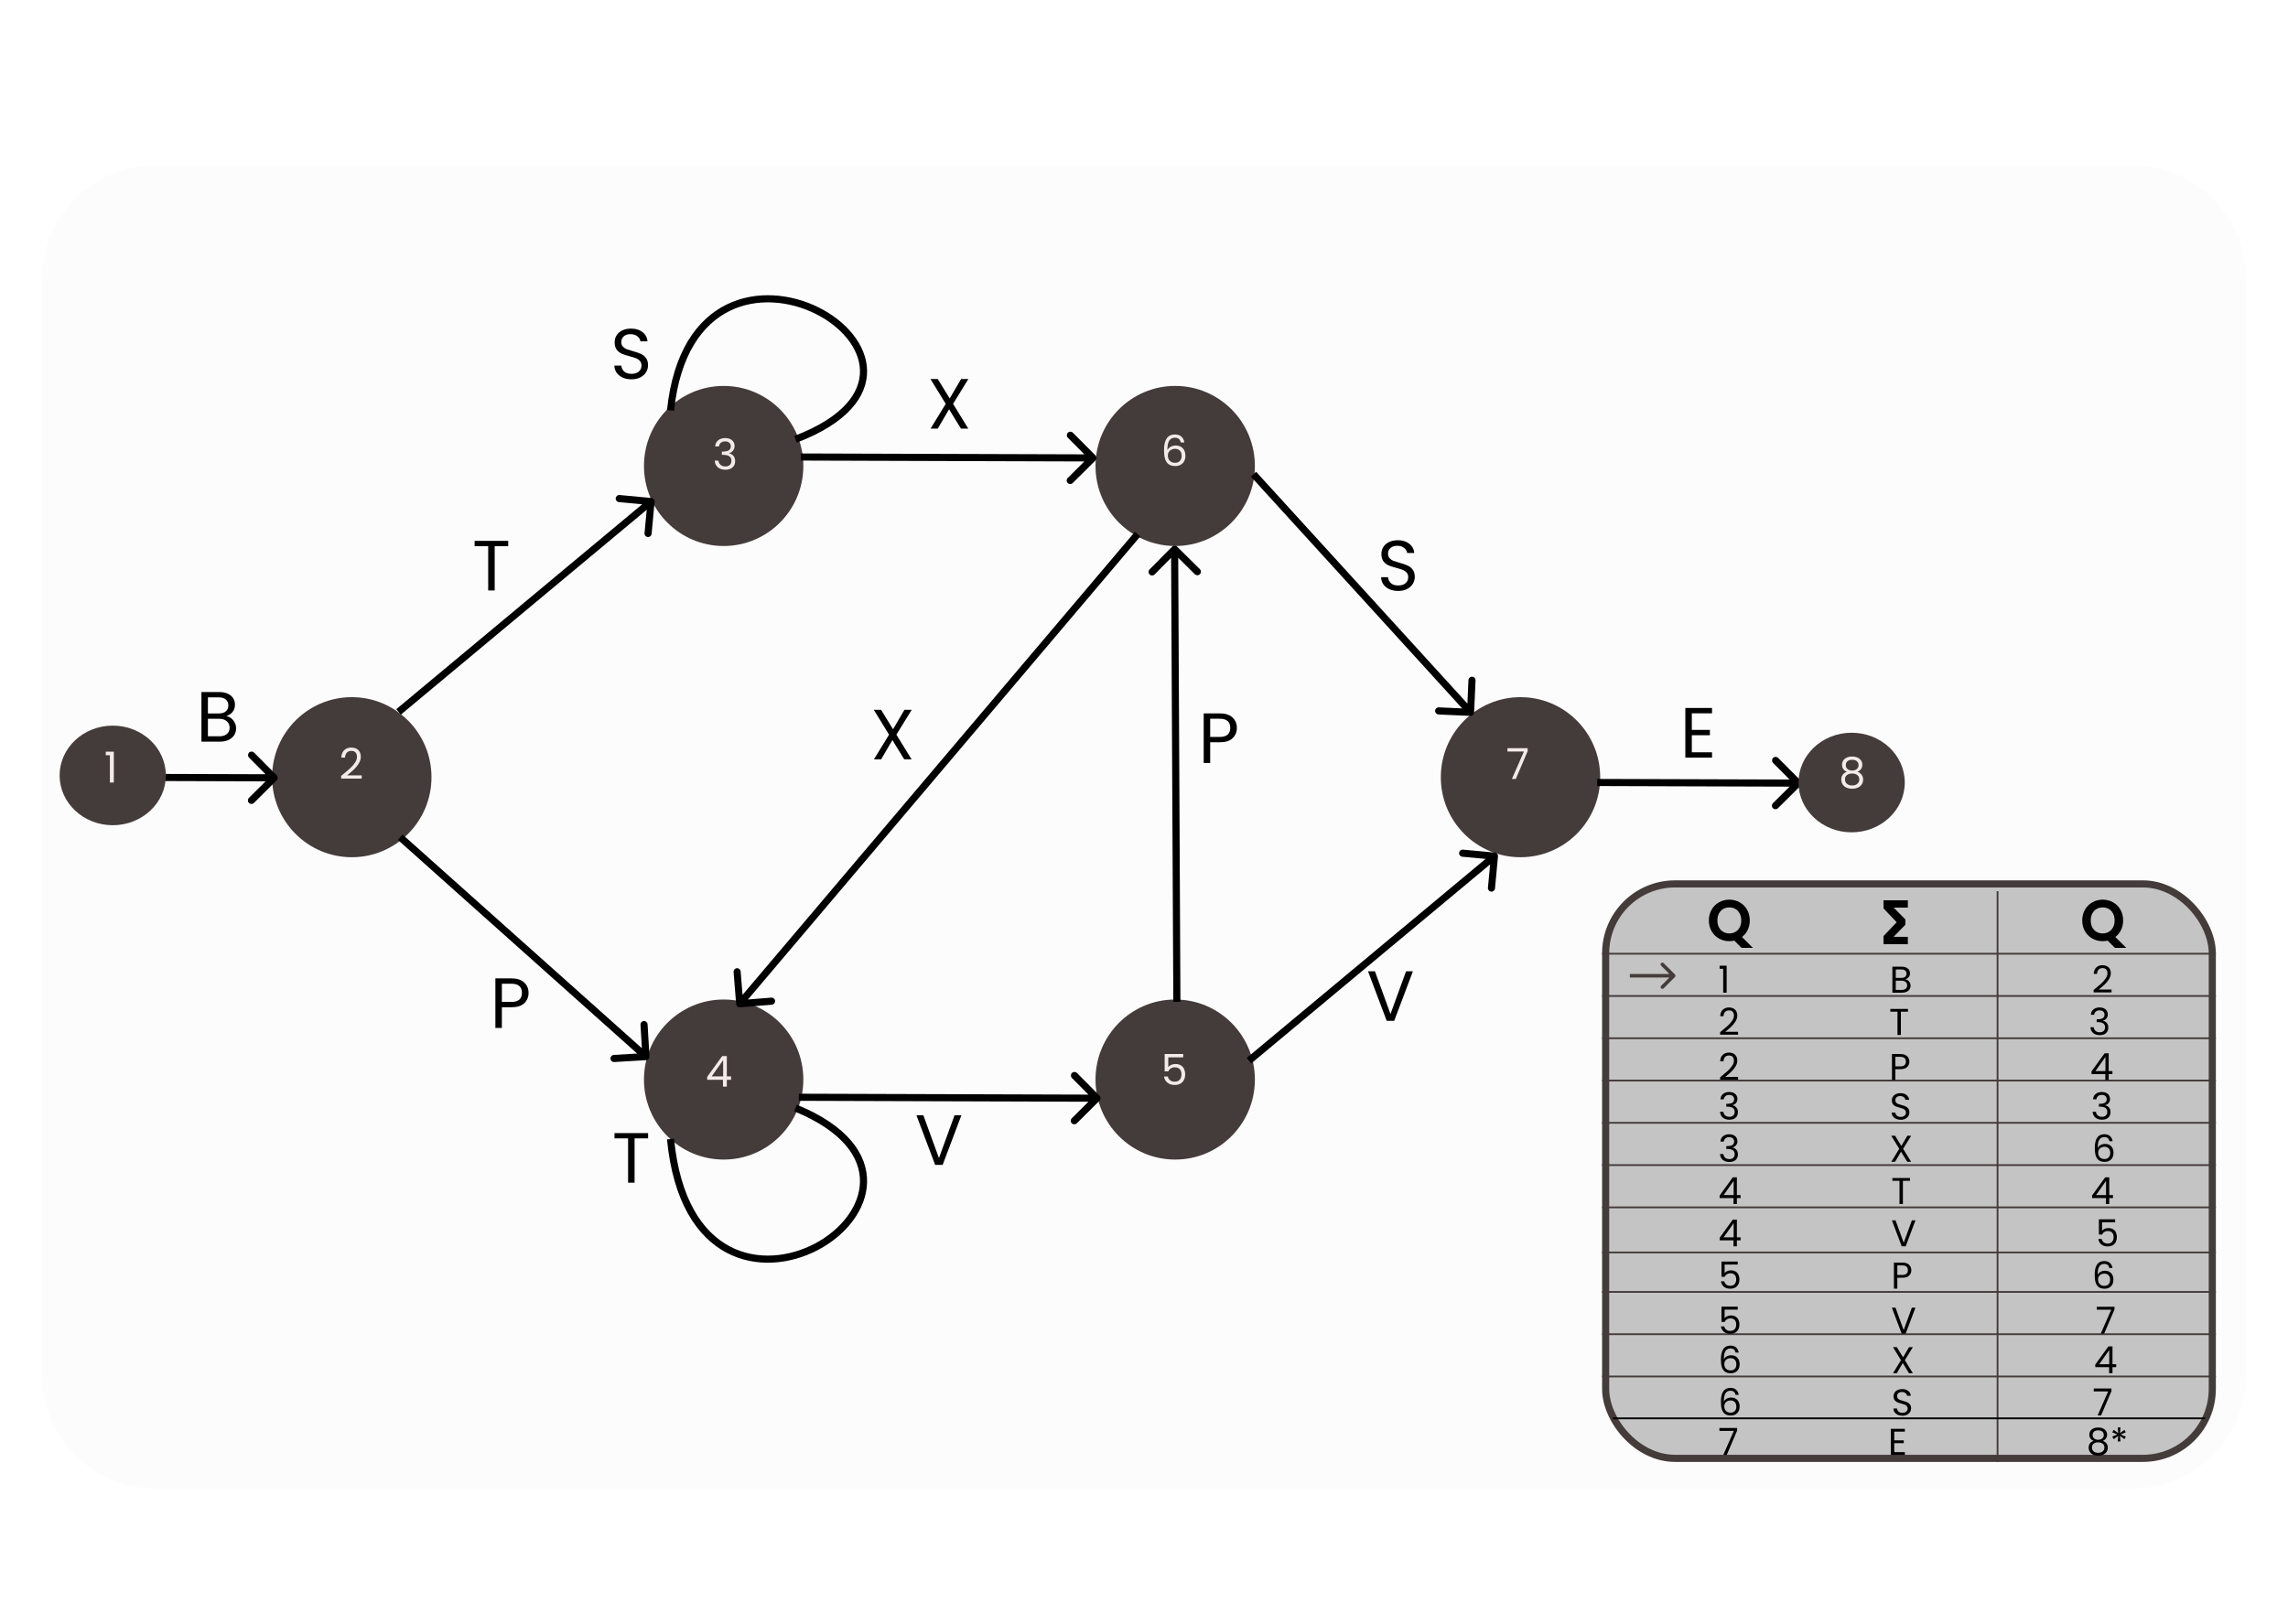 <svg width="1203" height="854" viewBox="0 0 1247 913" fill="none" xmlns="http://www.w3.org/2000/svg">
<g filter="url(#filter0_d)">
<path d="M4 153C4 117.654 32.654 89 68 89H1179C1214.35 89 1243 117.654 1243 153V769C1243 804.346 1214.35 833 1179 833H68C32.654 833 4 804.346 4 769V153Z" fill="#FDFCFC"/>
</g>
<g filter="url(#filter1_d)">
<ellipse rx="44.792" ry="45" transform="matrix(-1 0 0 1 387.218 603)" fill="#443B3B"/>
</g>
<g filter="url(#filter2_d)">
<ellipse rx="44.792" ry="45" transform="matrix(-1 0 0 1 835.134 433)" fill="#443B3B"/>
</g>
<g filter="url(#filter3_d)">
<ellipse rx="44.792" ry="45" transform="matrix(-1 0 0 1 641.037 258)" fill="#443B3B"/>
</g>
<g filter="url(#filter4_d)">
<ellipse rx="44.792" ry="45" transform="matrix(-1 0 0 1 641.037 603)" fill="#443B3B"/>
</g>
<g filter="url(#filter5_d)">
<ellipse rx="44.792" ry="45" transform="matrix(-1 0 0 1 387.218 258)" fill="#443B3B"/>
</g>
<g filter="url(#filter6_d)">
<ellipse rx="44.792" ry="45" transform="matrix(-1 0 0 1 178.19 433)" fill="#443B3B"/>
</g>
<g filter="url(#filter7_d)">
<path d="M357.356 636.472C370.813 774.848 539.762 665.125 427.627 619" stroke="black" stroke-width="4"/>
</g>
<g filter="url(#filter8_d)">
<path d="M346.593 276.004C347.691 276.106 348.497 277.083 348.394 278.185L346.722 296.148C346.619 297.251 345.646 298.061 344.549 297.959C343.452 297.857 342.645 296.881 342.748 295.778L344.235 279.811L328.34 278.331C327.243 278.229 326.436 277.252 326.539 276.15C326.642 275.048 327.614 274.237 328.712 274.339L346.593 276.004ZM203.208 394.751L345.134 276.458L347.681 279.542L205.755 397.836L203.208 394.751Z" fill="black"/>
</g>
<g filter="url(#filter9_d)">
<path d="M639.293 303.389C640.07 302.604 641.337 302.598 642.122 303.375L654.913 316.039C655.698 316.816 655.704 318.082 654.927 318.867C654.15 319.652 652.883 319.659 652.098 318.882L640.728 307.625L629.471 318.995C628.694 319.78 627.428 319.787 626.643 319.009C625.858 318.232 625.852 316.966 626.629 316.181L639.293 303.389ZM639.982 559.311L638.714 304.806L642.714 304.786L643.982 559.291L639.982 559.311Z" fill="black"/>
</g>
<g filter="url(#filter10_d)">
<path d="M396.399 562.378C395.3 562.466 394.338 561.644 394.249 560.54L392.801 542.557C392.712 541.454 393.53 540.487 394.629 540.399C395.727 540.31 396.69 541.133 396.779 542.237L398.066 558.222L413.978 556.94C415.076 556.852 416.039 557.675 416.128 558.778C416.216 559.882 415.398 560.848 414.3 560.937L396.399 562.378ZM621.406 297.638L397.758 561.68L394.718 559.08L618.366 295.039L621.406 297.638Z" fill="black"/>
</g>
<g filter="url(#filter11_d)">
<path d="M345.517 589.983C345.582 591.088 344.743 592.036 343.643 592.101L325.715 593.154C324.615 593.219 323.67 592.375 323.606 591.27C323.541 590.165 324.38 589.216 325.48 589.152L341.416 588.216L340.475 572.207C340.41 571.101 341.25 570.153 342.35 570.088C343.45 570.024 344.394 570.867 344.459 571.973L345.517 589.983ZM206.75 465.255L344.85 588.602L342.2 591.598L204.1 468.25L206.75 465.255Z" fill="black"/>
</g>
<g filter="url(#filter12_d)">
<path d="M596.208 254.904C596.991 254.125 596.995 252.859 596.216 252.076L583.528 239.308C582.749 238.524 581.483 238.52 580.7 239.299C579.916 240.078 579.912 241.344 580.691 242.127L591.969 253.477L580.621 264.755C579.837 265.533 579.833 266.8 580.612 267.583C581.39 268.367 582.657 268.371 583.44 267.592L596.208 254.904ZM430.651 254.971L594.792 255.485L594.804 251.485L430.664 250.971L430.651 254.971Z" fill="black"/>
</g>
<g filter="url(#filter13_d)">
<path d="M822.477 477.573C822.579 476.47 821.773 475.494 820.676 475.392L802.794 473.727C801.697 473.625 800.724 474.435 800.621 475.538C800.519 476.64 801.325 477.616 802.422 477.719L818.317 479.199L816.83 495.166C816.728 496.268 817.534 497.245 818.631 497.347C819.729 497.449 820.701 496.638 820.804 495.536L822.477 477.573ZM683.799 593.922L821.763 478.93L819.216 475.846L681.252 590.837L683.799 593.922Z" fill="black"/>
</g>
<g filter="url(#filter14_d)">
<path d="M135.96 434.772C136.744 433.993 136.748 432.727 135.969 431.943L123.281 419.176C122.502 418.392 121.236 418.388 120.452 419.167C119.669 419.945 119.665 421.212 120.443 421.995L131.722 433.344L120.373 444.622C119.59 445.401 119.586 446.667 120.364 447.451C121.143 448.234 122.409 448.238 123.193 447.46L135.96 434.772ZM21.925 435L134.544 435.353L134.557 431.353L21.938 431L21.925 435Z" fill="black"/>
</g>
<g filter="url(#filter15_d)">
<path d="M992.633 437.746C993.416 436.967 993.42 435.701 992.642 434.917L979.953 422.15C979.175 421.366 977.908 421.362 977.125 422.141C976.341 422.919 976.337 424.186 977.116 424.969L988.395 436.318L977.046 447.596C976.262 448.375 976.258 449.641 977.037 450.425C977.816 451.208 979.082 451.212 979.865 450.434L992.633 437.746ZM878.257 437.973L991.217 438.327L991.229 434.327L878.27 433.973L878.257 437.973Z" fill="black"/>
</g>
<g filter="url(#filter16_d)">
<path d="M806.983 398.531C808.084 398.58 809.016 397.722 809.065 396.616L809.86 378.592C809.909 377.486 809.056 376.55 807.955 376.502C806.854 376.453 805.922 377.31 805.873 378.416L805.167 394.438L789.219 393.734C788.118 393.686 787.186 394.543 787.137 395.649C787.089 396.755 787.941 397.691 789.042 397.74L806.983 398.531ZM683.575 263.977L805.6 397.882L808.544 395.174L686.519 261.269L683.575 263.977Z" fill="black"/>
</g>
<g filter="url(#filter17_d)">
<path d="M598.506 614.911C599.29 614.133 599.293 612.866 598.515 612.083L585.827 599.315C585.048 598.532 583.782 598.528 582.998 599.306C582.215 600.085 582.211 601.351 582.989 602.135L594.268 613.484L582.919 624.762C582.136 625.541 582.132 626.807 582.91 627.59C583.689 628.374 584.955 628.378 585.739 627.599L598.506 614.911ZM429.455 614.967L597.09 615.493L597.102 611.493L429.468 610.967L429.455 614.967Z" fill="black"/>
</g>
<g filter="url(#filter18_d)">
<path d="M357.356 226.761C370.813 98.153 539.762 200.131 427.627 243" stroke="black" stroke-width="4"/>
</g>
<g filter="url(#filter19_d)">
<ellipse rx="29.861" ry="28" transform="matrix(-1 0 0 1 43.815 432)" fill="#443B3B"/>
</g>
<g filter="url(#filter20_d)">
<ellipse rx="29.861" ry="28" transform="matrix(-1 0 0 1 1021.27 436)" fill="#443B3B"/>
</g>
<path d="M774.657 546.12L764.137 574H759.937L749.417 546.12H753.297L762.057 570.16L770.817 546.12H774.657Z" fill="black"/>
<path d="M931.438 401.08V410.4H941.598V413.4H931.438V423H942.798V426H927.798V398.08H942.798V401.08H931.438Z" fill="black"/>
<path d="M520.838 627.12L510.318 655H506.118L495.598 627.12H499.478L508.238 651.16L516.998 627.12H520.838Z" fill="black"/>
<path d="M344.749 637.12V640.08H337.149V665H333.509V640.08H325.869V637.12H344.749Z" fill="black"/>
<g filter="url(#filter21_d)">
<path d="M277.549 554.28C277.549 556.6 276.749 558.533 275.149 560.08C273.575 561.6 271.162 562.36 267.909 562.36H262.549V574H258.909V546.12H267.909C271.055 546.12 273.442 546.88 275.069 548.4C276.722 549.92 277.549 551.88 277.549 554.28ZM267.909 559.36C269.935 559.36 271.429 558.92 272.389 558.04C273.349 557.16 273.829 555.907 273.829 554.28C273.829 550.84 271.855 549.12 267.909 549.12H262.549V559.36H267.909Z" fill="black"/>
</g>
<g filter="url(#filter22_d)">
<path d="M675.697 405.28C675.697 407.6 674.897 409.533 673.297 411.08C671.723 412.6 669.31 413.36 666.057 413.36H660.697V425H657.057V397.12H666.057C669.203 397.12 671.59 397.88 673.217 399.4C674.87 400.92 675.697 402.88 675.697 405.28ZM666.057 410.36C668.083 410.36 669.577 409.92 670.537 409.04C671.497 408.16 671.977 406.907 671.977 405.28C671.977 401.84 670.003 400.12 666.057 400.12H660.697V410.36H666.057Z" fill="black"/>
</g>
<path d="M484.313 413.08L492.873 427H488.753L482.073 416.12L475.713 427H471.673L480.193 413.08L471.633 399.12H475.713L482.433 410.04L488.833 399.12H492.913L484.313 413.08Z" fill="black"/>
<path d="M335.434 213.28C333.594 213.28 331.941 212.96 330.474 212.32C329.034 211.653 327.901 210.747 327.074 209.6C326.247 208.427 325.821 207.08 325.794 205.56H329.674C329.807 206.867 330.341 207.973 331.274 208.88C332.234 209.76 333.621 210.2 335.434 210.2C337.167 210.2 338.527 209.773 339.514 208.92C340.527 208.04 341.034 206.92 341.034 205.56C341.034 204.493 340.741 203.627 340.154 202.96C339.567 202.293 338.834 201.787 337.954 201.44C337.074 201.093 335.887 200.72 334.394 200.32C332.554 199.84 331.074 199.36 329.954 198.88C328.861 198.4 327.914 197.653 327.114 196.64C326.341 195.6 325.954 194.213 325.954 192.48C325.954 190.96 326.341 189.613 327.114 188.44C327.887 187.267 328.967 186.36 330.354 185.72C331.767 185.08 333.381 184.76 335.194 184.76C337.807 184.76 339.941 185.413 341.594 186.72C343.274 188.027 344.221 189.76 344.434 191.92H340.434C340.301 190.853 339.741 189.92 338.754 189.12C337.767 188.293 336.461 187.88 334.834 187.88C333.314 187.88 332.074 188.28 331.114 189.08C330.154 189.853 329.674 190.947 329.674 192.36C329.674 193.373 329.954 194.2 330.514 194.84C331.101 195.48 331.807 195.973 332.634 196.32C333.487 196.64 334.674 197.013 336.194 197.44C338.034 197.947 339.514 198.453 340.634 198.96C341.754 199.44 342.714 200.2 343.514 201.24C344.314 202.253 344.714 203.64 344.714 205.4C344.714 206.76 344.354 208.04 343.634 209.24C342.914 210.44 341.847 211.413 340.434 212.16C339.021 212.907 337.354 213.28 335.434 213.28Z" fill="black"/>
<path d="M766.429 332.28C764.589 332.28 762.936 331.96 761.469 331.32C760.029 330.653 758.896 329.747 758.069 328.6C757.243 327.427 756.816 326.08 756.789 324.56H760.669C760.803 325.867 761.336 326.973 762.269 327.88C763.229 328.76 764.616 329.2 766.429 329.2C768.163 329.2 769.523 328.773 770.509 327.92C771.523 327.04 772.029 325.92 772.029 324.56C772.029 323.493 771.736 322.627 771.149 321.96C770.563 321.293 769.829 320.787 768.949 320.44C768.069 320.093 766.883 319.72 765.389 319.32C763.549 318.84 762.069 318.36 760.949 317.88C759.856 317.4 758.909 316.653 758.109 315.64C757.336 314.6 756.949 313.213 756.949 311.48C756.949 309.96 757.336 308.613 758.109 307.44C758.883 306.267 759.963 305.36 761.349 304.72C762.763 304.08 764.376 303.76 766.189 303.76C768.803 303.76 770.936 304.413 772.589 305.72C774.269 307.027 775.216 308.76 775.429 310.92H771.429C771.296 309.853 770.736 308.92 769.749 308.12C768.763 307.293 767.456 306.88 765.829 306.88C764.309 306.88 763.069 307.28 762.109 308.08C761.149 308.853 760.669 309.947 760.669 311.36C760.669 312.373 760.949 313.2 761.509 313.84C762.096 314.48 762.803 314.973 763.629 315.32C764.483 315.64 765.669 316.013 767.189 316.44C769.029 316.947 770.509 317.453 771.629 317.96C772.749 318.44 773.709 319.2 774.509 320.24C775.309 321.253 775.709 322.64 775.709 324.4C775.709 325.76 775.349 327.04 774.629 328.24C773.909 329.44 772.843 330.413 771.429 331.16C770.016 331.907 768.349 332.28 766.429 332.28Z" fill="black"/>
<path d="M266.115 304.12V307.08H258.515V332H254.875V307.08H247.235V304.12H266.115Z" fill="black"/>
<path d="M516.165 227.08L524.725 241H520.605L513.925 230.12L507.565 241H503.525L512.045 227.08L503.485 213.12H507.565L514.285 224.04L520.685 213.12H524.765L516.165 227.08Z" fill="black"/>
<path d="M107.637 402.64C108.651 402.8 109.571 403.213 110.397 403.88C111.251 404.547 111.917 405.373 112.397 406.36C112.904 407.347 113.157 408.4 113.157 409.52C113.157 410.933 112.797 412.213 112.077 413.36C111.357 414.48 110.304 415.373 108.917 416.04C107.557 416.68 105.944 417 104.077 417H93.677V389.12H103.677C105.571 389.12 107.184 389.44 108.517 390.08C109.851 390.693 110.851 391.533 111.517 392.6C112.184 393.667 112.517 394.867 112.517 396.2C112.517 397.853 112.064 399.227 111.157 400.32C110.277 401.387 109.104 402.16 107.637 402.64ZM97.317 401.16H103.437C105.144 401.16 106.464 400.76 107.397 399.96C108.331 399.16 108.797 398.053 108.797 396.64C108.797 395.227 108.331 394.12 107.397 393.32C106.464 392.52 105.117 392.12 103.357 392.12H97.317V401.16ZM103.757 414C105.571 414 106.984 413.573 107.997 412.72C109.011 411.867 109.517 410.68 109.517 409.16C109.517 407.613 108.984 406.4 107.917 405.52C106.851 404.613 105.424 404.16 103.637 404.16H97.317V414H103.757Z" fill="black"/>
<path d="M839.168 422.352L832.496 438H830.288L837.056 422.568H827.792V420.696H839.168V422.352Z" fill="#F3EAEA"/>
<path d="M645.552 594.544H637.128V600.016C637.496 599.504 638.04 599.088 638.76 598.768C639.48 598.432 640.256 598.264 641.088 598.264C642.416 598.264 643.496 598.544 644.328 599.104C645.16 599.648 645.752 600.36 646.104 601.24C646.472 602.104 646.656 603.024 646.656 604C646.656 605.152 646.44 606.184 646.008 607.096C645.576 608.008 644.912 608.728 644.016 609.256C643.136 609.784 642.04 610.048 640.728 610.048C639.048 610.048 637.688 609.616 636.648 608.752C635.608 607.888 634.976 606.736 634.752 605.296H636.888C637.096 606.208 637.536 606.92 638.208 607.432C638.88 607.944 639.728 608.2 640.752 608.2C642.016 608.2 642.968 607.824 643.608 607.072C644.248 606.304 644.568 605.296 644.568 604.048C644.568 602.8 644.248 601.84 643.608 601.168C642.968 600.48 642.024 600.136 640.776 600.136C639.928 600.136 639.184 600.344 638.544 600.76C637.92 601.16 637.464 601.712 637.176 602.416H635.112V592.624H645.552V594.544Z" fill="#F3EAEA"/>
<path d="M644.16 248.776C643.808 247 642.712 246.112 640.872 246.112C639.448 246.112 638.384 246.664 637.68 247.768C636.976 248.856 636.632 250.656 636.648 253.168C637.016 252.336 637.624 251.688 638.472 251.224C639.336 250.744 640.296 250.504 641.352 250.504C643 250.504 644.312 251.016 645.288 252.04C646.28 253.064 646.776 254.48 646.776 256.288C646.776 257.376 646.56 258.352 646.128 259.216C645.712 260.08 645.072 260.768 644.208 261.28C643.36 261.792 642.328 262.048 641.112 262.048C639.464 262.048 638.176 261.68 637.248 260.944C636.32 260.208 635.672 259.192 635.304 257.896C634.936 256.6 634.752 255 634.752 253.096C634.752 247.224 636.8 244.288 640.896 244.288C642.464 244.288 643.696 244.712 644.592 245.56C645.488 246.408 646.016 247.48 646.176 248.776H644.16ZM640.896 252.352C640.208 252.352 639.56 252.496 638.952 252.784C638.344 253.056 637.848 253.48 637.464 254.056C637.096 254.616 636.912 255.304 636.912 256.12C636.912 257.336 637.264 258.328 637.968 259.096C638.672 259.848 639.68 260.224 640.992 260.224C642.112 260.224 643 259.88 643.656 259.192C644.328 258.488 644.664 257.544 644.664 256.36C644.664 255.112 644.344 254.136 643.704 253.432C643.064 252.712 642.128 252.352 640.896 252.352Z" fill="#F3EAEA"/>
<path d="M377.96 607.136V605.48L386.384 593.816H389V605.24H391.4V607.136H389V611H386.84V607.136H377.96ZM386.936 596.096L380.48 605.24H386.936V596.096Z" fill="#F3EAEA"/>
<path d="M382.44 251.016C382.552 249.544 383.12 248.392 384.144 247.56C385.168 246.728 386.496 246.312 388.128 246.312C389.216 246.312 390.152 246.512 390.936 246.912C391.736 247.296 392.336 247.824 392.736 248.496C393.152 249.168 393.36 249.928 393.36 250.776C393.36 251.768 393.072 252.624 392.496 253.344C391.936 254.064 391.2 254.528 390.288 254.736V254.856C391.328 255.112 392.152 255.616 392.76 256.368C393.368 257.12 393.672 258.104 393.672 259.32C393.672 260.232 393.464 261.056 393.048 261.792C392.632 262.512 392.008 263.08 391.176 263.496C390.344 263.912 389.344 264.12 388.176 264.12C386.48 264.12 385.088 263.68 384 262.8C382.912 261.904 382.304 260.64 382.176 259.008H384.288C384.4 259.968 384.792 260.752 385.464 261.36C386.136 261.968 387.032 262.272 388.152 262.272C389.272 262.272 390.12 261.984 390.696 261.408C391.288 260.816 391.584 260.056 391.584 259.128C391.584 257.928 391.184 257.064 390.384 256.536C389.584 256.008 388.376 255.744 386.76 255.744H386.208V253.92H386.784C388.256 253.904 389.368 253.664 390.12 253.2C390.872 252.72 391.248 251.984 391.248 250.992C391.248 250.144 390.968 249.464 390.408 248.952C389.864 248.44 389.08 248.184 388.056 248.184C387.064 248.184 386.264 248.44 385.656 248.952C385.048 249.464 384.688 250.152 384.576 251.016H382.44Z" fill="#F3EAEA"/>
<path d="M1018.66 433.976C1017.76 433.624 1017.07 433.112 1016.59 432.44C1016.11 431.768 1015.87 430.952 1015.87 429.992C1015.87 429.128 1016.09 428.352 1016.52 427.664C1016.95 426.96 1017.59 426.408 1018.44 426.008C1019.3 425.592 1020.34 425.384 1021.56 425.384C1022.78 425.384 1023.81 425.592 1024.66 426.008C1025.52 426.408 1026.17 426.96 1026.6 427.664C1027.05 428.352 1027.27 429.128 1027.27 429.992C1027.27 430.92 1027.02 431.736 1026.53 432.44C1026.03 433.128 1025.35 433.64 1024.49 433.976C1025.48 434.28 1026.26 434.816 1026.84 435.584C1027.43 436.336 1027.73 437.248 1027.73 438.32C1027.73 439.36 1027.47 440.272 1026.96 441.056C1026.45 441.824 1025.72 442.424 1024.78 442.856C1023.85 443.272 1022.78 443.48 1021.56 443.48C1020.34 443.48 1019.27 443.272 1018.34 442.856C1017.43 442.424 1016.72 441.824 1016.21 441.056C1015.7 440.272 1015.44 439.36 1015.44 438.32C1015.44 437.248 1015.73 436.328 1016.3 435.56C1016.88 434.792 1017.66 434.264 1018.66 433.976ZM1025.16 430.256C1025.16 429.28 1024.84 428.528 1024.2 428C1023.56 427.472 1022.68 427.208 1021.56 427.208C1020.46 427.208 1019.58 427.472 1018.94 428C1018.3 428.528 1017.98 429.288 1017.98 430.28C1017.98 431.176 1018.31 431.896 1018.97 432.44C1019.64 432.984 1020.5 433.256 1021.56 433.256C1022.63 433.256 1023.5 432.984 1024.15 432.44C1024.82 431.88 1025.16 431.152 1025.16 430.256ZM1021.56 434.936C1020.38 434.936 1019.41 435.216 1018.66 435.776C1017.9 436.32 1017.53 437.144 1017.53 438.248C1017.53 439.272 1017.89 440.096 1018.61 440.72C1019.34 441.344 1020.33 441.656 1021.56 441.656C1022.79 441.656 1023.77 441.344 1024.49 440.72C1025.21 440.096 1025.57 439.272 1025.57 438.248C1025.57 437.176 1025.2 436.36 1024.46 435.8C1023.73 435.224 1022.76 434.936 1021.56 434.936Z" fill="#F3EAEA"/>
<path d="M39.912 424.64V422.648H44.424V440H42.216V424.64H39.912Z" fill="#F3EAEA"/>
<path d="M172.224 436.248C174.256 434.616 175.848 433.28 177 432.24C178.152 431.184 179.12 430.088 179.904 428.952C180.704 427.8 181.104 426.672 181.104 425.568C181.104 424.528 180.848 423.712 180.336 423.12C179.84 422.512 179.032 422.208 177.912 422.208C176.824 422.208 175.976 422.552 175.368 423.24C174.776 423.912 174.456 424.816 174.408 425.952H172.296C172.36 424.16 172.904 422.776 173.928 421.8C174.952 420.824 176.272 420.336 177.888 420.336C179.536 420.336 180.84 420.792 181.8 421.704C182.776 422.616 183.264 423.872 183.264 425.472C183.264 426.8 182.864 428.096 182.064 429.36C181.28 430.608 180.384 431.712 179.376 432.672C178.368 433.616 177.08 434.72 175.512 435.984H183.768V437.808H172.224V436.248Z" fill="#F3EAEA"/>
<g filter="url(#filter23_d)">
<rect x="883" y="493" width="341" height="323" rx="39" fill="#C4C4C4" stroke="#443B3B" stroke-width="4"/>
<line x1="1103.29" y1="497.093" x2="1103.29" y2="818" stroke="#443B3B"/>
<path d="M887 793.5H1220" stroke="black"/>
<line x1="881" y1="746.187" x2="1226" y2="746.187" stroke="#443B3B"/>
<line x1="881" y1="769.958" x2="1226" y2="769.958" stroke="#443B3B"/>
<line x1="881" y1="722.416" x2="1226" y2="722.417" stroke="#443B3B"/>
<line x1="881" y1="700.23" x2="1226" y2="700.23" stroke="#443B3B"/>
<line x1="881" y1="674.875" x2="1226" y2="674.875" stroke="#443B3B"/>
<line x1="881" y1="651.104" x2="1226" y2="651.104" stroke="#443B3B"/>
<line x1="881" y1="603.562" x2="1226" y2="603.562" stroke="#443B3B"/>
<line x1="881" y1="579.791" x2="1226" y2="579.791" stroke="#443B3B"/>
<line x1="881" y1="627.333" x2="1226" y2="627.333" stroke="#443B3B"/>
<line x1="881" y1="532.249" x2="1226" y2="532.249" stroke="#443B3B"/>
<line x1="881" y1="556.02" x2="1226" y2="556.02" stroke="#443B3B"/>
<path d="M921.957 545.342C922.348 544.952 922.348 544.318 921.957 543.928L915.593 537.564C915.203 537.173 914.569 537.173 914.179 537.564C913.788 537.954 913.788 538.588 914.179 538.978L919.836 544.635L914.179 550.292C913.788 550.682 913.788 551.315 914.179 551.706C914.569 552.097 915.203 552.097 915.593 551.706L921.957 545.342ZM896.607 545.635H921.25V543.635H896.607V545.635Z" fill="#443B3B"/>
<path d="M1051.87 505.34H1042.51L1050.49 513.41V515.54L1042.48 523.76H1051.87V525.89H1040.2V522.71L1048 514.55L1040.2 506.36V503.21H1051.87V505.34Z" fill="black"/>
<path d="M1051.87 505.34V506.34H1052.87V505.34H1051.87ZM1042.51 505.34V504.34H1040.11L1041.8 506.043L1042.51 505.34ZM1050.49 513.41H1051.49V512.999L1051.2 512.707L1050.49 513.41ZM1050.49 515.54L1051.2 516.238L1051.49 515.947V515.54H1050.49ZM1042.48 523.76L1041.76 523.062L1040.11 524.76H1042.48V523.76ZM1051.87 523.76H1052.87V522.76H1051.87V523.76ZM1051.87 525.89V526.89H1052.87V525.89H1051.87ZM1040.2 525.89H1039.2V526.89H1040.2V525.89ZM1040.2 522.71L1039.48 522.019L1039.2 522.309V522.71H1040.2ZM1048 514.55L1048.72 515.241L1049.38 514.551L1048.72 513.86L1048 514.55ZM1040.2 506.36H1039.2V506.76L1039.47 507.05L1040.2 506.36ZM1040.2 503.21V502.21H1039.2V503.21H1040.2ZM1051.87 503.21H1052.87V502.21H1051.87V503.21ZM1051.87 504.34H1042.51V506.34H1051.87V504.34ZM1041.8 506.043L1049.78 514.113L1051.2 512.707L1043.22 504.637L1041.8 506.043ZM1049.49 513.41V515.54H1051.49V513.41H1049.49ZM1049.77 514.842L1041.76 523.062L1043.19 524.458L1051.2 516.238L1049.77 514.842ZM1042.48 524.76H1051.87V522.76H1042.48V524.76ZM1050.87 523.76V525.89H1052.87V523.76H1050.87ZM1051.87 524.89H1040.2V526.89H1051.87V524.89ZM1041.2 525.89V522.71H1039.2V525.89H1041.2ZM1040.92 523.401L1048.72 515.241L1047.28 513.859L1039.48 522.019L1040.92 523.401ZM1048.72 513.86L1040.92 505.67L1039.47 507.05L1047.27 515.24L1048.72 513.86ZM1041.2 506.36V503.21H1039.2V506.36H1041.2ZM1040.2 504.21H1051.87V502.21H1040.2V504.21ZM1050.87 503.21V505.34H1052.87V503.21H1050.87Z" fill="black"/>
<path d="M956.907 800.368L951.069 814.06H949.137L955.059 800.557H946.953V798.919H956.907V800.368ZM1045.23 800.977V805.87H1050.57V807.445H1045.23V812.485H1051.2V814.06H1043.32V799.402H1051.2V800.977H1045.23ZM1157.32 806.164C1156.54 805.856 1155.93 805.408 1155.51 804.82C1155.09 804.232 1154.88 803.518 1154.88 802.678C1154.88 801.922 1155.07 801.243 1155.45 800.641C1155.83 800.025 1156.39 799.542 1157.13 799.192C1157.89 798.828 1158.8 798.646 1159.86 798.646C1160.92 798.646 1161.83 798.828 1162.57 799.192C1163.33 799.542 1163.89 800.025 1164.27 800.641C1164.66 801.243 1164.86 801.922 1164.86 802.678C1164.86 803.49 1164.64 804.204 1164.21 804.82C1163.77 805.422 1163.18 805.87 1162.42 806.164C1163.29 806.43 1163.98 806.899 1164.48 807.571C1165 808.229 1165.26 809.027 1165.26 809.965C1165.26 810.875 1165.03 811.673 1164.59 812.359C1164.14 813.031 1163.5 813.556 1162.67 813.934C1161.86 814.298 1160.92 814.48 1159.86 814.48C1158.8 814.48 1157.86 814.298 1157.05 813.934C1156.25 813.556 1155.63 813.031 1155.18 812.359C1154.73 811.673 1154.51 810.875 1154.51 809.965C1154.51 809.027 1154.76 808.222 1155.26 807.55C1155.77 806.878 1156.45 806.416 1157.32 806.164ZM1163.01 802.909C1163.01 802.055 1162.73 801.397 1162.17 800.935C1161.61 800.473 1160.84 800.242 1159.86 800.242C1158.89 800.242 1158.13 800.473 1157.57 800.935C1157.01 801.397 1156.73 802.062 1156.73 802.93C1156.73 803.714 1157.02 804.344 1157.59 804.82C1158.18 805.296 1158.94 805.534 1159.86 805.534C1160.8 805.534 1161.55 805.296 1162.13 804.82C1162.72 804.33 1163.01 803.693 1163.01 802.909ZM1159.86 807.004C1158.82 807.004 1157.98 807.249 1157.32 807.739C1156.66 808.215 1156.33 808.936 1156.33 809.902C1156.33 810.798 1156.65 811.519 1157.28 812.065C1157.92 812.611 1158.78 812.884 1159.86 812.884C1160.94 812.884 1161.79 812.611 1162.42 812.065C1163.05 811.519 1163.37 810.798 1163.37 809.902C1163.37 808.964 1163.05 808.25 1162.4 807.76C1161.76 807.256 1160.91 807.004 1159.86 807.004ZM1174.62 799.99L1175.38 801.355L1172.46 802.573L1175.4 803.77L1174.6 805.177L1172.06 803.329L1172.39 806.5H1170.82L1171.13 803.329L1168.59 805.198L1167.77 803.77L1170.69 802.552L1167.77 801.376L1168.55 799.969L1171.16 801.838L1170.82 798.646H1172.42L1172.06 801.838L1174.62 799.99Z" fill="black"/>
<path d="M956.025 780.303C955.717 778.749 954.758 777.972 953.148 777.972C951.902 777.972 950.971 778.455 950.355 779.421C949.739 780.373 949.438 781.948 949.452 784.146C949.774 783.418 950.306 782.851 951.048 782.445C951.804 782.025 952.644 781.815 953.568 781.815C955.01 781.815 956.158 782.263 957.012 783.159C957.88 784.055 958.314 785.294 958.314 786.876C958.314 787.828 958.125 788.682 957.747 789.438C957.383 790.194 956.823 790.796 956.067 791.244C955.325 791.692 954.422 791.916 953.358 791.916C951.916 791.916 950.789 791.594 949.977 790.95C949.165 790.306 948.598 789.417 948.276 788.283C947.954 787.149 947.793 785.749 947.793 784.083C947.793 778.945 949.585 776.376 953.169 776.376C954.541 776.376 955.619 776.747 956.403 777.489C957.187 778.231 957.649 779.169 957.789 780.303H956.025ZM953.169 783.432C952.567 783.432 952 783.558 951.468 783.81C950.936 784.048 950.502 784.419 950.166 784.923C949.844 785.413 949.683 786.015 949.683 786.729C949.683 787.793 949.991 788.661 950.607 789.333C951.223 789.991 952.105 790.32 953.253 790.32C954.233 790.32 955.01 790.019 955.584 789.417C956.172 788.801 956.466 787.975 956.466 786.939C956.466 785.847 956.186 784.993 955.626 784.377C955.066 783.747 954.247 783.432 953.169 783.432ZM1049.83 792.021C1048.86 792.021 1047.99 791.853 1047.22 791.517C1046.47 791.167 1045.87 790.691 1045.44 790.089C1045 789.473 1044.78 788.766 1044.77 787.968H1046.8C1046.87 788.654 1047.15 789.235 1047.64 789.711C1048.15 790.173 1048.88 790.404 1049.83 790.404C1050.74 790.404 1051.45 790.18 1051.97 789.732C1052.5 789.27 1052.77 788.682 1052.77 787.968C1052.77 787.408 1052.61 786.953 1052.31 786.603C1052 786.253 1051.61 785.987 1051.15 785.805C1050.69 785.623 1050.07 785.427 1049.28 785.217C1048.32 784.965 1047.54 784.713 1046.95 784.461C1046.38 784.209 1045.88 783.817 1045.46 783.285C1045.05 782.739 1044.85 782.011 1044.85 781.101C1044.85 780.303 1045.05 779.596 1045.46 778.98C1045.87 778.364 1046.43 777.888 1047.16 777.552C1047.9 777.216 1048.75 777.048 1049.7 777.048C1051.07 777.048 1052.19 777.391 1053.06 778.077C1053.94 778.763 1054.44 779.673 1054.55 780.807H1052.45C1052.38 780.247 1052.09 779.757 1051.57 779.337C1051.05 778.903 1050.37 778.686 1049.51 778.686C1048.71 778.686 1048.06 778.896 1047.56 779.316C1047.06 779.722 1046.8 780.296 1046.8 781.038C1046.8 781.57 1046.95 782.004 1047.24 782.34C1047.55 782.676 1047.92 782.935 1048.36 783.117C1048.81 783.285 1049.43 783.481 1050.23 783.705C1051.19 783.971 1051.97 784.237 1052.56 784.503C1053.15 784.755 1053.65 785.154 1054.07 785.7C1054.49 786.232 1054.7 786.96 1054.7 787.884C1054.7 788.598 1054.51 789.27 1054.13 789.9C1053.75 790.53 1053.19 791.041 1052.45 791.433C1051.71 791.825 1050.84 792.021 1049.83 792.021ZM1167.32 778.182L1161.48 791.874H1159.55L1165.47 778.371H1157.36V776.733H1167.32V778.182Z" fill="black"/>
<path d="M957.243 732.392H949.872V737.18C950.194 736.732 950.67 736.368 951.3 736.088C951.93 735.794 952.609 735.647 953.337 735.647C954.499 735.647 955.444 735.892 956.172 736.382C956.9 736.858 957.418 737.481 957.726 738.251C958.048 739.007 958.209 739.812 958.209 740.666C958.209 741.674 958.02 742.577 957.642 743.375C957.264 744.173 956.683 744.803 955.899 745.265C955.129 745.727 954.17 745.958 953.022 745.958C951.552 745.958 950.362 745.58 949.452 744.824C948.542 744.068 947.989 743.06 947.793 741.8H949.662C949.844 742.598 950.229 743.221 950.817 743.669C951.405 744.117 952.147 744.341 953.043 744.341C954.149 744.341 954.982 744.012 955.542 743.354C956.102 742.682 956.382 741.8 956.382 740.708C956.382 739.616 956.102 738.776 955.542 738.188C954.982 737.586 954.156 737.285 953.064 737.285C952.322 737.285 951.671 737.467 951.111 737.831C950.565 738.181 950.166 738.664 949.914 739.28H948.108V730.712H957.243V732.392ZM1057.14 731.279L1051.62 745.916H1049.41L1043.89 731.279H1045.93L1050.52 743.9L1055.12 731.279H1057.14ZM1169.04 732.224L1163.2 745.916H1161.27L1167.19 732.413H1159.09V730.775H1169.04V732.224Z" fill="black"/>
<path d="M957.243 707.037H949.872V711.825C950.194 711.377 950.67 711.013 951.3 710.733C951.93 710.439 952.609 710.292 953.337 710.292C954.499 710.292 955.444 710.537 956.172 711.027C956.9 711.503 957.418 712.126 957.726 712.896C958.048 713.652 958.209 714.457 958.209 715.311C958.209 716.319 958.02 717.222 957.642 718.02C957.264 718.818 956.683 719.448 955.899 719.91C955.129 720.372 954.17 720.603 953.022 720.603C951.552 720.603 950.362 720.225 949.452 719.469C948.542 718.713 947.989 717.705 947.793 716.445H949.662C949.844 717.243 950.229 717.866 950.817 718.314C951.405 718.762 952.147 718.986 953.043 718.986C954.149 718.986 954.982 718.657 955.542 717.999C956.102 717.327 956.382 716.445 956.382 715.353C956.382 714.261 956.102 713.421 955.542 712.833C954.982 712.231 954.156 711.93 953.064 711.93C952.322 711.93 951.671 712.112 951.111 712.476C950.565 712.826 950.166 713.309 949.914 713.925H948.108V705.357H957.243V707.037ZM1054.83 710.208C1054.83 711.426 1054.41 712.441 1053.57 713.253C1052.74 714.051 1051.48 714.45 1049.77 714.45H1046.95V720.561H1045.04V705.924H1049.77C1051.42 705.924 1052.67 706.323 1053.53 707.121C1054.4 707.919 1054.83 708.948 1054.83 710.208ZM1049.77 712.875C1050.83 712.875 1051.62 712.644 1052.12 712.182C1052.62 711.72 1052.88 711.062 1052.88 710.208C1052.88 708.402 1051.84 707.499 1049.77 707.499H1046.95V712.875H1049.77ZM1166.13 708.99C1165.82 707.436 1164.86 706.659 1163.25 706.659C1162 706.659 1161.07 707.142 1160.46 708.108C1159.84 709.06 1159.54 710.635 1159.55 712.833C1159.88 712.105 1160.41 711.538 1161.15 711.132C1161.91 710.712 1162.75 710.502 1163.67 710.502C1165.11 710.502 1166.26 710.95 1167.11 711.846C1167.98 712.742 1168.42 713.981 1168.42 715.563C1168.42 716.515 1168.23 717.369 1167.85 718.125C1167.49 718.881 1166.93 719.483 1166.17 719.931C1165.43 720.379 1164.52 720.603 1163.46 720.603C1162.02 720.603 1160.89 720.281 1160.08 719.637C1159.27 718.993 1158.7 718.104 1158.38 716.97C1158.06 715.836 1157.9 714.436 1157.9 712.77C1157.9 707.632 1159.69 705.063 1163.27 705.063C1164.64 705.063 1165.72 705.434 1166.51 706.176C1167.29 706.918 1167.75 707.856 1167.89 708.99H1166.13ZM1163.27 712.119C1162.67 712.119 1162.1 712.245 1161.57 712.497C1161.04 712.735 1160.6 713.106 1160.27 713.61C1159.95 714.1 1159.79 714.702 1159.79 715.416C1159.79 716.48 1160.09 717.348 1160.71 718.02C1161.33 718.678 1162.21 719.007 1163.36 719.007C1164.34 719.007 1165.11 718.706 1165.69 718.104C1166.27 717.488 1166.57 716.662 1166.57 715.626C1166.57 714.534 1166.29 713.68 1165.73 713.064C1165.17 712.434 1164.35 712.119 1163.27 712.119Z" fill="black"/>
<path d="M956.025 756.532C955.717 754.978 954.758 754.201 953.148 754.201C951.902 754.201 950.971 754.684 950.355 755.65C949.739 756.602 949.438 758.177 949.452 760.375C949.774 759.647 950.306 759.08 951.048 758.674C951.804 758.254 952.644 758.044 953.568 758.044C955.01 758.044 956.158 758.492 957.012 759.388C957.88 760.284 958.314 761.523 958.314 763.105C958.314 764.057 958.125 764.911 957.747 765.667C957.383 766.423 956.823 767.025 956.067 767.473C955.325 767.921 954.422 768.145 953.358 768.145C951.916 768.145 950.789 767.823 949.977 767.179C949.165 766.535 948.598 765.646 948.276 764.512C947.954 763.378 947.793 761.978 947.793 760.312C947.793 755.174 949.585 752.605 953.169 752.605C954.541 752.605 955.619 752.976 956.403 753.718C957.187 754.46 957.649 755.398 957.789 756.532H956.025ZM953.169 759.661C952.567 759.661 952 759.787 951.468 760.039C950.936 760.277 950.502 760.648 950.166 761.152C949.844 761.642 949.683 762.244 949.683 762.958C949.683 764.022 949.991 764.89 950.607 765.562C951.223 766.22 952.105 766.549 953.253 766.549C954.233 766.549 955.01 766.248 955.584 765.646C956.172 765.03 956.466 764.204 956.466 763.168C956.466 762.076 956.186 761.222 955.626 760.606C955.066 759.976 954.247 759.661 953.169 759.661ZM1051.17 760.795L1055.67 768.103H1053.5L1050 762.391L1046.66 768.103H1044.54L1049.01 760.795L1044.51 753.466H1046.66L1050.18 759.199L1053.54 753.466H1055.69L1051.17 760.795ZM1158.23 764.722V763.273L1165.6 753.067H1167.89V763.063H1169.99V764.722H1167.89V768.103H1166V764.722H1158.23ZM1166.08 755.062L1160.43 763.063H1166.08V755.062Z" fill="black"/>
<path d="M947.1 693.409V691.96L954.471 681.754H956.76V691.75H958.86V693.409H956.76V696.79H954.87V693.409H947.1ZM954.954 683.749L949.305 691.75H954.954V683.749ZM1057.16 682.153L1051.64 696.79H1049.43L1043.91 682.153H1045.95L1050.54 694.774L1055.14 682.153H1057.16ZM1169.4 683.266H1162.03V688.054C1162.35 687.606 1162.82 687.242 1163.45 686.962C1164.08 686.668 1164.76 686.521 1165.49 686.521C1166.65 686.521 1167.6 686.766 1168.33 687.256C1169.05 687.732 1169.57 688.355 1169.88 689.125C1170.2 689.881 1170.36 690.686 1170.36 691.54C1170.36 692.548 1170.17 693.451 1169.8 694.249C1169.42 695.047 1168.84 695.677 1168.05 696.139C1167.28 696.601 1166.32 696.832 1165.18 696.832C1163.71 696.832 1162.52 696.454 1161.61 695.698C1160.7 694.942 1160.14 693.934 1159.95 692.674H1161.82C1162 693.472 1162.38 694.095 1162.97 694.543C1163.56 694.991 1164.3 695.215 1165.2 695.215C1166.3 695.215 1167.14 694.886 1167.7 694.228C1168.26 693.556 1168.54 692.674 1168.54 691.582C1168.54 690.49 1168.26 689.65 1167.7 689.062C1167.14 688.46 1166.31 688.159 1165.22 688.159C1164.48 688.159 1163.82 688.341 1163.26 688.705C1162.72 689.055 1162.32 689.538 1162.07 690.154H1160.26V681.586H1169.4V683.266Z" fill="black"/>
<path d="M947.1 669.638V668.189L954.471 657.983H956.76V667.979H958.86V669.638H956.76V673.019H954.87V669.638H947.1ZM954.954 659.978L949.305 667.979H954.954V659.978ZM1054.07 658.382V659.936H1050.08V673.019H1048.17V659.936H1044.16V658.382H1054.07ZM1156.42 669.638V668.189L1163.79 657.983H1166.08V667.979H1168.18V669.638H1166.08V673.019H1164.19V669.638H1156.42ZM1164.28 659.978L1158.63 667.979H1164.28V659.978Z" fill="black"/>
<path d="M947.52 637.887C947.618 636.599 948.115 635.591 949.011 634.863C949.907 634.135 951.069 633.771 952.497 633.771C953.449 633.771 954.268 633.946 954.954 634.296C955.654 634.632 956.179 635.094 956.529 635.682C956.893 636.27 957.075 636.935 957.075 637.677C957.075 638.545 956.823 639.294 956.319 639.924C955.829 640.554 955.185 640.96 954.387 641.142V641.247C955.297 641.471 956.018 641.912 956.55 642.57C957.082 643.228 957.348 644.089 957.348 645.153C957.348 645.951 957.166 646.672 956.802 647.316C956.438 647.946 955.892 648.443 955.164 648.807C954.436 649.171 953.561 649.353 952.539 649.353C951.055 649.353 949.837 648.968 948.885 648.198C947.933 647.414 947.401 646.308 947.289 644.88H949.137C949.235 645.72 949.578 646.406 950.166 646.938C950.754 647.47 951.538 647.736 952.518 647.736C953.498 647.736 954.24 647.484 954.744 646.98C955.262 646.462 955.521 645.797 955.521 644.985C955.521 643.935 955.171 643.179 954.471 642.717C953.771 642.255 952.714 642.024 951.3 642.024H950.817V640.428H951.321C952.609 640.414 953.582 640.204 954.24 639.798C954.898 639.378 955.227 638.734 955.227 637.866C955.227 637.124 954.982 636.529 954.492 636.081C954.016 635.633 953.33 635.409 952.434 635.409C951.566 635.409 950.866 635.633 950.334 636.081C949.802 636.529 949.487 637.131 949.389 637.887H947.52ZM1050.21 641.94L1054.7 649.248H1052.54L1049.03 643.536L1045.69 649.248H1043.57L1048.04 641.94L1043.55 634.611H1045.69L1049.22 640.344L1052.58 634.611H1054.72L1050.21 641.94ZM1166.19 637.677C1165.88 636.123 1164.92 635.346 1163.31 635.346C1162.07 635.346 1161.14 635.829 1160.52 636.795C1159.9 637.747 1159.6 639.322 1159.62 641.52C1159.94 640.792 1160.47 640.225 1161.21 639.819C1161.97 639.399 1162.81 639.189 1163.73 639.189C1165.17 639.189 1166.32 639.637 1167.18 640.533C1168.04 641.429 1168.48 642.668 1168.48 644.25C1168.48 645.202 1168.29 646.056 1167.91 646.812C1167.55 647.568 1166.99 648.17 1166.23 648.618C1165.49 649.066 1164.59 649.29 1163.52 649.29C1162.08 649.29 1160.95 648.968 1160.14 648.324C1159.33 647.68 1158.76 646.791 1158.44 645.657C1158.12 644.523 1157.96 643.123 1157.96 641.457C1157.96 636.319 1159.75 633.75 1163.33 633.75C1164.71 633.75 1165.78 634.121 1166.57 634.863C1167.35 635.605 1167.81 636.543 1167.95 637.677H1166.19ZM1163.33 640.806C1162.73 640.806 1162.16 640.932 1161.63 641.184C1161.1 641.422 1160.67 641.793 1160.33 642.297C1160.01 642.787 1159.85 643.389 1159.85 644.103C1159.85 645.167 1160.16 646.035 1160.77 646.707C1161.39 647.365 1162.27 647.694 1163.42 647.694C1164.4 647.694 1165.17 647.393 1165.75 646.791C1166.34 646.175 1166.63 645.349 1166.63 644.313C1166.63 643.221 1166.35 642.367 1165.79 641.751C1165.23 641.121 1164.41 640.806 1163.33 640.806Z" fill="black"/>
<path d="M947.52 614.116C947.618 612.828 948.115 611.82 949.011 611.092C949.907 610.364 951.069 610 952.497 610C953.449 610 954.268 610.175 954.954 610.525C955.654 610.861 956.179 611.323 956.529 611.911C956.893 612.499 957.075 613.164 957.075 613.906C957.075 614.774 956.823 615.523 956.319 616.153C955.829 616.783 955.185 617.189 954.387 617.371V617.476C955.297 617.7 956.018 618.141 956.55 618.799C957.082 619.457 957.348 620.318 957.348 621.382C957.348 622.18 957.166 622.901 956.802 623.545C956.438 624.175 955.892 624.672 955.164 625.036C954.436 625.4 953.561 625.582 952.539 625.582C951.055 625.582 949.837 625.197 948.885 624.427C947.933 623.643 947.401 622.537 947.289 621.109H949.137C949.235 621.949 949.578 622.635 950.166 623.167C950.754 623.699 951.538 623.965 952.518 623.965C953.498 623.965 954.24 623.713 954.744 623.209C955.262 622.691 955.521 622.026 955.521 621.214C955.521 620.164 955.171 619.408 954.471 618.946C953.771 618.484 952.714 618.253 951.3 618.253H950.817V616.657H951.321C952.609 616.643 953.582 616.433 954.24 616.027C954.898 615.607 955.227 614.963 955.227 614.095C955.227 613.353 954.982 612.758 954.492 612.31C954.016 611.862 953.33 611.638 952.434 611.638C951.566 611.638 950.866 611.862 950.334 612.31C949.802 612.758 949.487 613.36 949.389 614.116H947.52ZM1048.86 625.624C1047.9 625.624 1047.03 625.456 1046.26 625.12C1045.5 624.77 1044.91 624.294 1044.47 623.692C1044.04 623.076 1043.82 622.369 1043.8 621.571H1045.84C1045.91 622.257 1046.19 622.838 1046.68 623.314C1047.18 623.776 1047.91 624.007 1048.86 624.007C1049.77 624.007 1050.49 623.783 1051.01 623.335C1051.54 622.873 1051.8 622.285 1051.8 621.571C1051.8 621.011 1051.65 620.556 1051.34 620.206C1051.03 619.856 1050.65 619.59 1050.19 619.408C1049.72 619.226 1049.1 619.03 1048.32 618.82C1047.35 618.568 1046.57 618.316 1045.99 618.064C1045.41 617.812 1044.92 617.42 1044.5 616.888C1044.09 616.342 1043.89 615.614 1043.89 614.704C1043.89 613.906 1044.09 613.199 1044.5 612.583C1044.9 611.967 1045.47 611.491 1046.2 611.155C1046.94 610.819 1047.79 610.651 1048.74 610.651C1050.11 610.651 1051.23 610.994 1052.1 611.68C1052.98 612.366 1053.48 613.276 1053.59 614.41H1051.49C1051.42 613.85 1051.12 613.36 1050.61 612.94C1050.09 612.506 1049.4 612.289 1048.55 612.289C1047.75 612.289 1047.1 612.499 1046.6 612.919C1046.09 613.325 1045.84 613.899 1045.84 614.641C1045.84 615.173 1045.99 615.607 1046.28 615.943C1046.59 616.279 1046.96 616.538 1047.39 616.72C1047.84 616.888 1048.46 617.084 1049.26 617.308C1050.23 617.574 1051.01 617.84 1051.59 618.106C1052.18 618.358 1052.69 618.757 1053.11 619.303C1053.53 619.835 1053.74 620.563 1053.74 621.487C1053.74 622.201 1053.55 622.873 1053.17 623.503C1052.79 624.133 1052.23 624.644 1051.49 625.036C1050.75 625.428 1049.87 625.624 1048.86 625.624ZM1156.97 614.116C1157.06 612.828 1157.56 611.82 1158.46 611.092C1159.35 610.364 1160.52 610 1161.94 610C1162.9 610 1163.71 610.175 1164.4 610.525C1165.1 610.861 1165.63 611.323 1165.98 611.911C1166.34 612.499 1166.52 613.164 1166.52 613.906C1166.52 614.774 1166.27 615.523 1165.77 616.153C1165.28 616.783 1164.63 617.189 1163.83 617.371V617.476C1164.74 617.7 1165.46 618.141 1166 618.799C1166.53 619.457 1166.79 620.318 1166.79 621.382C1166.79 622.18 1166.61 622.901 1166.25 623.545C1165.88 624.175 1165.34 624.672 1164.61 625.036C1163.88 625.4 1163.01 625.582 1161.99 625.582C1160.5 625.582 1159.28 625.197 1158.33 624.427C1157.38 623.643 1156.85 622.537 1156.74 621.109H1158.58C1158.68 621.949 1159.02 622.635 1159.61 623.167C1160.2 623.699 1160.98 623.965 1161.96 623.965C1162.94 623.965 1163.69 623.713 1164.19 623.209C1164.71 622.691 1164.97 622.026 1164.97 621.214C1164.97 620.164 1164.62 619.408 1163.92 618.946C1163.22 618.484 1162.16 618.253 1160.75 618.253H1160.26V616.657H1160.77C1162.06 616.643 1163.03 616.433 1163.69 616.027C1164.34 615.607 1164.67 614.963 1164.67 614.095C1164.67 613.353 1164.43 612.758 1163.94 612.31C1163.46 611.862 1162.78 611.638 1161.88 611.638C1161.01 611.638 1160.31 611.862 1159.78 612.31C1159.25 612.758 1158.93 613.36 1158.84 614.116H1156.97Z" fill="black"/>
<path d="M947.331 601.758C949.109 600.33 950.502 599.161 951.51 598.251C952.518 597.327 953.365 596.368 954.051 595.374C954.751 594.366 955.101 593.379 955.101 592.413C955.101 591.503 954.877 590.789 954.429 590.271C953.995 589.739 953.288 589.473 952.308 589.473C951.356 589.473 950.614 589.774 950.082 590.376C949.564 590.964 949.284 591.755 949.242 592.749H947.394C947.45 591.181 947.926 589.97 948.822 589.116C949.718 588.262 950.873 587.835 952.287 587.835C953.729 587.835 954.87 588.234 955.71 589.032C956.564 589.83 956.991 590.929 956.991 592.329C956.991 593.491 956.641 594.625 955.941 595.731C955.255 596.823 954.471 597.789 953.589 598.629C952.707 599.455 951.58 600.421 950.208 601.527H957.432V603.123H947.331V601.758ZM1053.72 592.938C1053.72 594.156 1053.3 595.171 1052.46 595.983C1051.64 596.781 1050.37 597.18 1048.66 597.18H1045.85V603.291H1043.94V588.654H1048.66C1050.31 588.654 1051.57 589.053 1052.42 589.851C1053.29 590.649 1053.72 591.678 1053.72 592.938ZM1048.66 595.605C1049.72 595.605 1050.51 595.374 1051.01 594.912C1051.52 594.45 1051.77 593.792 1051.77 592.938C1051.77 591.132 1050.73 590.229 1048.66 590.229H1045.85V595.605H1048.66ZM1156.1 599.91V598.461L1163.47 588.255H1165.76V598.251H1167.86V599.91H1165.76V603.291H1163.87V599.91H1156.1ZM1163.95 590.25L1158.3 598.251H1163.95V590.25Z" fill="black"/>
<path d="M947.331 576.403C949.109 574.975 950.502 573.806 951.51 572.896C952.518 571.972 953.365 571.013 954.051 570.019C954.751 569.011 955.101 568.024 955.101 567.058C955.101 566.148 954.877 565.434 954.429 564.916C953.995 564.384 953.288 564.118 952.308 564.118C951.356 564.118 950.614 564.419 950.082 565.021C949.564 565.609 949.284 566.4 949.242 567.394H947.394C947.45 565.826 947.926 564.615 948.822 563.761C949.718 562.907 950.873 562.48 952.287 562.48C953.729 562.48 954.87 562.879 955.71 563.677C956.564 564.475 956.991 565.574 956.991 566.974C956.991 568.136 956.641 569.27 955.941 570.376C955.255 571.468 954.471 572.434 953.589 573.274C952.707 574.1 951.58 575.066 950.208 576.172H957.432V577.768H947.331V576.403ZM1052.94 563.299V564.853H1048.95V577.936H1047.04V564.853H1043.03V563.299H1052.94ZM1155.72 566.575C1155.81 565.287 1156.31 564.279 1157.21 563.551C1158.1 562.823 1159.26 562.459 1160.69 562.459C1161.64 562.459 1162.46 562.634 1163.15 562.984C1163.85 563.32 1164.37 563.782 1164.72 564.37C1165.09 564.958 1165.27 565.623 1165.27 566.365C1165.27 567.233 1165.02 567.982 1164.51 568.612C1164.02 569.242 1163.38 569.648 1162.58 569.83V569.935C1163.49 570.159 1164.21 570.6 1164.75 571.258C1165.28 571.916 1165.54 572.777 1165.54 573.841C1165.54 574.639 1165.36 575.36 1165 576.004C1164.63 576.634 1164.09 577.131 1163.36 577.495C1162.63 577.859 1161.76 578.041 1160.73 578.041C1159.25 578.041 1158.03 577.656 1157.08 576.886C1156.13 576.102 1155.6 574.996 1155.48 573.568H1157.33C1157.43 574.408 1157.77 575.094 1158.36 575.626C1158.95 576.158 1159.73 576.424 1160.71 576.424C1161.69 576.424 1162.44 576.172 1162.94 575.668C1163.46 575.15 1163.72 574.485 1163.72 573.673C1163.72 572.623 1163.37 571.867 1162.67 571.405C1161.97 570.943 1160.91 570.712 1159.5 570.712H1159.01V569.116H1159.52C1160.8 569.102 1161.78 568.892 1162.44 568.486C1163.09 568.066 1163.42 567.422 1163.42 566.554C1163.42 565.812 1163.18 565.217 1162.69 564.769C1162.21 564.321 1161.53 564.097 1160.63 564.097C1159.76 564.097 1159.06 564.321 1158.53 564.769C1158 565.217 1157.68 565.819 1157.58 566.575H1155.72Z" fill="black"/>
<path d="M947.058 540.725V538.982H951.006V554.165H949.074V540.725H947.058ZM1051.51 546.626C1052.04 546.71 1052.53 546.927 1052.96 547.277C1053.41 547.627 1053.76 548.061 1054.01 548.579C1054.28 549.097 1054.41 549.65 1054.41 550.238C1054.41 550.98 1054.22 551.652 1053.84 552.254C1053.46 552.842 1052.91 553.311 1052.18 553.661C1051.47 553.997 1050.62 554.165 1049.64 554.165H1044.18V539.528H1049.43C1050.43 539.528 1051.27 539.696 1051.97 540.032C1052.67 540.354 1053.2 540.795 1053.55 541.355C1053.9 541.915 1054.07 542.545 1054.07 543.245C1054.07 544.113 1053.83 544.834 1053.36 545.408C1052.9 545.968 1052.28 546.374 1051.51 546.626ZM1046.09 545.849H1049.31C1050.2 545.849 1050.89 545.639 1051.38 545.219C1051.87 544.799 1052.12 544.218 1052.12 543.476C1052.12 542.734 1051.87 542.153 1051.38 541.733C1050.89 541.313 1050.19 541.103 1049.26 541.103H1046.09V545.849ZM1049.47 552.59C1050.43 552.59 1051.17 552.366 1051.7 551.918C1052.23 551.47 1052.5 550.847 1052.5 550.049C1052.5 549.237 1052.22 548.6 1051.66 548.138C1051.1 547.662 1050.35 547.424 1049.41 547.424H1046.09V552.59H1049.47ZM1157.29 552.632C1159.07 551.204 1160.46 550.035 1161.47 549.125C1162.48 548.201 1163.32 547.242 1164.01 546.248C1164.71 545.24 1165.06 544.253 1165.06 543.287C1165.06 542.377 1164.84 541.663 1164.39 541.145C1163.95 540.613 1163.25 540.347 1162.27 540.347C1161.32 540.347 1160.57 540.648 1160.04 541.25C1159.52 541.838 1159.24 542.629 1159.2 543.623H1157.35C1157.41 542.055 1157.89 540.844 1158.78 539.99C1159.68 539.136 1160.83 538.709 1162.25 538.709C1163.69 538.709 1164.83 539.108 1165.67 539.906C1166.52 540.704 1166.95 541.803 1166.95 543.203C1166.95 544.365 1166.6 545.499 1165.9 546.605C1165.21 547.697 1164.43 548.663 1163.55 549.503C1162.67 550.329 1161.54 551.295 1160.17 552.401H1167.39V553.997H1157.29V552.632Z" fill="black"/>
<path d="M959.81 527.96L955.64 523.79C954.62 524.07 953.58 524.21 952.52 524.21C950.58 524.21 948.81 523.76 947.21 522.86C945.61 521.94 944.34 520.67 943.4 519.05C942.48 517.41 942.02 515.57 942.02 513.53C942.02 511.49 942.48 509.66 943.4 508.04C944.34 506.4 945.61 505.13 947.21 504.23C948.81 503.31 950.58 502.85 952.52 502.85C954.48 502.85 956.26 503.31 957.86 504.23C959.46 505.13 960.72 506.39 961.64 508.01C962.56 509.63 963.02 511.47 963.02 513.53C963.02 515.53 962.58 517.33 961.7 518.93C960.82 520.53 959.61 521.79 958.07 522.71L963.35 527.96H959.81ZM944.81 513.53C944.81 515.19 945.14 516.65 945.8 517.91C946.48 519.17 947.4 520.14 948.56 520.82C949.74 521.5 951.06 521.84 952.52 521.84C953.98 521.84 955.29 521.5 956.45 520.82C957.63 520.14 958.55 519.17 959.21 517.91C959.89 516.65 960.23 515.19 960.23 513.53C960.23 511.85 959.89 510.39 959.21 509.15C958.55 507.89 957.64 506.92 956.48 506.24C955.32 505.56 954 505.22 952.52 505.22C951.04 505.22 949.72 505.56 948.56 506.24C947.4 506.92 946.48 507.89 945.8 509.15C945.14 510.39 944.81 511.85 944.81 513.53Z" fill="black"/>
<path d="M959.81 527.96L959.103 528.667L959.396 528.96H959.81V527.96ZM955.64 523.79L956.348 523.083L955.936 522.672L955.376 522.826L955.64 523.79ZM947.21 522.86L946.712 523.727L946.72 523.732L947.21 522.86ZM943.4 519.05L942.528 519.539L942.532 519.546L942.536 519.552L943.4 519.05ZM943.4 508.04L942.533 507.543L942.531 507.546L943.4 508.04ZM947.21 504.23L947.701 505.102L947.709 505.097L947.21 504.23ZM957.86 504.23L957.362 505.097L957.37 505.102L957.86 504.23ZM961.64 508.01L962.51 507.516L962.51 507.516L961.64 508.01ZM961.7 518.93L962.577 519.412L962.577 519.412L961.7 518.93ZM958.07 522.71L957.558 521.852L956.453 522.512L957.365 523.419L958.07 522.71ZM963.35 527.96V528.96H965.774L964.056 527.251L963.35 527.96ZM945.8 517.91L944.915 518.374L944.92 518.385L945.8 517.91ZM948.56 520.82L948.055 521.683L948.061 521.686L948.56 520.82ZM956.45 520.82L955.951 519.954L955.945 519.957L956.45 520.82ZM959.21 517.91L958.33 517.435L958.325 517.446L959.21 517.91ZM959.21 509.15L958.325 509.614L958.329 509.622L958.334 509.631L959.21 509.15ZM956.48 506.24L955.975 507.103L955.975 507.103L956.48 506.24ZM948.56 506.24L949.066 507.103L949.066 507.103L948.56 506.24ZM945.8 509.15L944.92 508.675L944.918 508.68L945.8 509.15ZM960.518 527.253L956.348 523.083L954.933 524.497L959.103 528.667L960.518 527.253ZM955.376 522.826C954.442 523.082 953.491 523.21 952.52 523.21V525.21C953.67 525.21 954.799 525.058 955.905 524.754L955.376 522.826ZM952.52 523.21C950.742 523.21 949.142 522.799 947.701 521.988L946.72 523.732C948.478 524.721 950.419 525.21 952.52 525.21V523.21ZM947.709 521.993C946.263 521.162 945.119 520.019 944.265 518.548L942.536 519.552C943.562 521.321 944.958 522.718 946.712 523.727L947.709 521.993ZM944.273 518.561C943.443 517.083 943.02 515.414 943.02 513.53H941.02C941.02 515.726 941.517 517.737 942.528 519.539L944.273 518.561ZM943.02 513.53C943.02 511.646 943.443 509.989 944.27 508.534L942.531 507.546C941.517 509.331 941.02 511.334 941.02 513.53H943.02ZM944.268 508.537C945.121 507.049 946.263 505.91 947.701 505.102L946.72 503.358C944.958 504.35 943.56 505.751 942.533 507.543L944.268 508.537ZM947.709 505.097C949.149 504.269 950.746 503.85 952.52 503.85V501.85C950.415 501.85 948.472 502.351 946.712 503.363L947.709 505.097ZM952.52 503.85C954.317 503.85 955.923 504.27 957.362 505.097L958.359 503.363C956.598 502.35 954.644 501.85 952.52 501.85V503.85ZM957.37 505.102C958.809 505.911 959.939 507.039 960.771 508.504L962.51 507.516C961.502 505.741 960.112 504.349 958.351 503.358L957.37 505.102ZM960.771 508.504C961.597 509.958 962.02 511.624 962.02 513.53H964.02C964.02 511.316 963.524 509.302 962.51 507.516L960.771 508.504ZM962.02 513.53C962.02 515.378 961.615 517.009 960.824 518.448L962.577 519.412C963.545 517.651 964.02 515.682 964.02 513.53H962.02ZM960.824 518.448C960.028 519.895 958.942 521.024 957.558 521.852L958.583 523.568C960.279 522.556 961.613 521.165 962.577 519.412L960.824 518.448ZM957.365 523.419L962.645 528.669L964.056 527.251L958.776 522.001L957.365 523.419ZM963.35 526.96H959.81V528.96H963.35V526.96ZM943.81 513.53C943.81 515.325 944.168 516.949 944.915 518.374L946.686 517.446C946.113 516.351 945.81 515.055 945.81 513.53H943.81ZM944.92 518.385C945.682 519.795 946.727 520.904 948.055 521.683L949.066 519.957C948.074 519.376 947.279 518.545 946.68 517.435L944.92 518.385ZM948.061 521.686C949.404 522.46 950.898 522.84 952.52 522.84V520.84C951.223 520.84 950.077 520.54 949.06 519.954L948.061 521.686ZM952.52 522.84C954.143 522.84 955.63 522.46 956.956 521.683L955.945 519.957C954.951 520.54 953.818 520.84 952.52 520.84V522.84ZM956.95 521.686C958.302 520.907 959.352 519.794 960.096 518.374L958.325 517.446C957.749 518.546 956.959 519.373 955.951 519.954L956.95 521.686ZM960.09 518.385C960.861 516.957 961.23 515.329 961.23 513.53H959.23C959.23 515.051 958.92 516.343 958.33 517.435L960.09 518.385ZM961.23 513.53C961.23 511.713 960.862 510.082 960.087 508.669L958.334 509.631C958.919 510.698 959.23 511.986 959.23 513.53H961.23ZM960.096 508.686C959.355 507.27 958.317 506.158 956.986 505.377L955.975 507.103C956.964 507.682 957.746 508.51 958.325 509.614L960.096 508.686ZM956.986 505.377C955.658 504.599 954.16 504.22 952.52 504.22V506.22C953.841 506.22 954.983 506.521 955.975 507.103L956.986 505.377ZM952.52 504.22C950.881 504.22 949.383 504.599 948.055 505.377L949.066 507.103C950.058 506.521 951.2 506.22 952.52 506.22V504.22ZM948.055 505.377C946.727 506.156 945.682 507.265 944.92 508.675L946.68 509.625C947.279 508.515 948.074 507.684 949.066 507.103L948.055 505.377ZM944.918 508.68C944.167 510.091 943.81 511.718 943.81 513.53H945.81C945.81 511.982 946.114 510.689 946.683 509.62L944.918 508.68Z" fill="black"/>
<path d="M1169.68 527.96L1165.51 523.79C1164.49 524.07 1163.45 524.21 1162.39 524.21C1160.45 524.21 1158.68 523.76 1157.08 522.86C1155.48 521.94 1154.21 520.67 1153.27 519.05C1152.35 517.41 1151.89 515.57 1151.89 513.53C1151.89 511.49 1152.35 509.66 1153.27 508.04C1154.21 506.4 1155.48 505.13 1157.08 504.23C1158.68 503.31 1160.45 502.85 1162.39 502.85C1164.35 502.85 1166.13 503.31 1167.73 504.23C1169.33 505.13 1170.59 506.39 1171.51 508.01C1172.43 509.63 1172.89 511.47 1172.89 513.53C1172.89 515.53 1172.45 517.33 1171.57 518.93C1170.69 520.53 1169.48 521.79 1167.94 522.71L1173.22 527.96H1169.68ZM1154.68 513.53C1154.68 515.19 1155.01 516.65 1155.67 517.91C1156.35 519.17 1157.27 520.14 1158.43 520.82C1159.61 521.5 1160.93 521.84 1162.39 521.84C1163.85 521.84 1165.16 521.5 1166.32 520.82C1167.5 520.14 1168.42 519.17 1169.08 517.91C1169.76 516.65 1170.1 515.19 1170.1 513.53C1170.1 511.85 1169.76 510.39 1169.08 509.15C1168.42 507.89 1167.51 506.92 1166.35 506.24C1165.19 505.56 1163.87 505.22 1162.39 505.22C1160.91 505.22 1159.59 505.56 1158.43 506.24C1157.27 506.92 1156.35 507.89 1155.67 509.15C1155.01 510.39 1154.68 511.85 1154.68 513.53Z" fill="black"/>
<path d="M1169.68 527.96L1168.97 528.667L1169.26 528.96H1169.68V527.96ZM1165.51 523.79L1166.21 523.083L1165.8 522.672L1165.24 522.826L1165.51 523.79ZM1157.08 522.86L1156.58 523.727L1156.59 523.732L1157.08 522.86ZM1153.27 519.05L1152.39 519.539L1152.4 519.546L1152.4 519.552L1153.27 519.05ZM1153.27 508.04L1152.4 507.543L1152.4 507.546L1153.27 508.04ZM1157.08 504.23L1157.57 505.102L1157.57 505.097L1157.08 504.23ZM1167.73 504.23L1167.23 505.097L1167.24 505.102L1167.73 504.23ZM1171.51 508.01L1172.38 507.516L1172.38 507.516L1171.51 508.01ZM1171.57 518.93L1172.44 519.412L1172.44 519.412L1171.57 518.93ZM1167.94 522.71L1167.42 521.852L1166.32 522.512L1167.23 523.419L1167.94 522.71ZM1173.22 527.96V528.96H1175.64L1173.92 527.251L1173.22 527.96ZM1155.67 517.91L1154.78 518.374L1154.79 518.385L1155.67 517.91ZM1158.43 520.82L1157.92 521.683L1157.93 521.686L1158.43 520.82ZM1166.32 520.82L1165.82 519.954L1165.81 519.957L1166.32 520.82ZM1169.08 517.91L1168.2 517.435L1168.19 517.446L1169.08 517.91ZM1169.08 509.15L1168.19 509.614L1168.19 509.622L1168.2 509.631L1169.08 509.15ZM1166.35 506.24L1165.84 507.103L1165.84 507.103L1166.35 506.24ZM1158.43 506.24L1158.93 507.103L1158.93 507.103L1158.43 506.24ZM1155.67 509.15L1154.79 508.675L1154.78 508.68L1155.67 509.15ZM1170.38 527.253L1166.21 523.083L1164.8 524.497L1168.97 528.667L1170.38 527.253ZM1165.24 522.826C1164.31 523.082 1163.36 523.21 1162.39 523.21V525.21C1163.53 525.21 1164.66 525.058 1165.77 524.754L1165.24 522.826ZM1162.39 523.21C1160.61 523.21 1159.01 522.799 1157.57 521.988L1156.59 523.732C1158.34 524.721 1160.28 525.21 1162.39 525.21V523.21ZM1157.57 521.993C1156.13 521.162 1154.98 520.019 1154.13 518.548L1152.4 519.552C1153.43 521.321 1154.82 522.718 1156.58 523.727L1157.57 521.993ZM1154.14 518.561C1153.31 517.083 1152.89 515.414 1152.89 513.53H1150.89C1150.89 515.726 1151.38 517.737 1152.39 519.539L1154.14 518.561ZM1152.89 513.53C1152.89 511.646 1153.31 509.989 1154.14 508.534L1152.4 507.546C1151.38 509.331 1150.89 511.334 1150.89 513.53H1152.89ZM1154.13 508.537C1154.99 507.049 1156.13 505.91 1157.57 505.102L1156.59 503.358C1154.82 504.35 1153.43 505.751 1152.4 507.543L1154.13 508.537ZM1157.57 505.097C1159.01 504.269 1160.61 503.85 1162.39 503.85V501.85C1160.28 501.85 1158.34 502.351 1156.58 503.363L1157.57 505.097ZM1162.39 503.85C1164.18 503.85 1165.79 504.27 1167.23 505.097L1168.22 503.363C1166.46 502.35 1164.51 501.85 1162.39 501.85V503.85ZM1167.24 505.102C1168.67 505.911 1169.8 507.039 1170.64 508.504L1172.38 507.516C1171.37 505.741 1169.98 504.349 1168.22 503.358L1167.24 505.102ZM1170.64 508.504C1171.46 509.958 1171.89 511.624 1171.89 513.53H1173.89C1173.89 511.316 1173.39 509.302 1172.38 507.516L1170.64 508.504ZM1171.89 513.53C1171.89 515.378 1171.48 517.009 1170.69 518.448L1172.44 519.412C1173.41 517.651 1173.89 515.682 1173.89 513.53H1171.89ZM1170.69 518.448C1169.89 519.895 1168.81 521.024 1167.42 521.852L1168.45 523.568C1170.14 522.556 1171.48 521.165 1172.44 519.412L1170.69 518.448ZM1167.23 523.419L1172.51 528.669L1173.92 527.251L1168.64 522.001L1167.23 523.419ZM1173.22 526.96H1169.68V528.96H1173.22V526.96ZM1153.68 513.53C1153.68 515.325 1154.03 516.949 1154.78 518.374L1156.55 517.446C1155.98 516.351 1155.68 515.055 1155.68 513.53H1153.68ZM1154.79 518.385C1155.55 519.795 1156.59 520.904 1157.92 521.683L1158.93 519.957C1157.94 519.376 1157.14 518.545 1156.55 517.435L1154.79 518.385ZM1157.93 521.686C1159.27 522.46 1160.76 522.84 1162.39 522.84V520.84C1161.09 520.84 1159.94 520.54 1158.93 519.954L1157.93 521.686ZM1162.39 522.84C1164.01 522.84 1165.5 522.46 1166.82 521.683L1165.81 519.957C1164.82 520.54 1163.68 520.84 1162.39 520.84V522.84ZM1166.82 521.686C1168.17 520.907 1169.22 519.794 1169.96 518.374L1168.19 517.446C1167.61 518.546 1166.82 519.373 1165.82 519.954L1166.82 521.686ZM1169.96 518.385C1170.73 516.957 1171.1 515.329 1171.1 513.53H1169.1C1169.1 515.051 1168.79 516.343 1168.2 517.435L1169.96 518.385ZM1171.1 513.53C1171.1 511.713 1170.73 510.082 1169.95 508.669L1168.2 509.631C1168.78 510.698 1169.1 511.986 1169.1 513.53H1171.1ZM1169.96 508.686C1169.22 507.27 1168.18 506.158 1166.85 505.377L1165.84 507.103C1166.83 507.682 1167.61 508.51 1168.19 509.614L1169.96 508.686ZM1166.85 505.377C1165.52 504.599 1164.03 504.22 1162.39 504.22V506.22C1163.71 506.22 1164.85 506.521 1165.84 507.103L1166.85 505.377ZM1162.39 504.22C1160.75 504.22 1159.25 504.599 1157.92 505.377L1158.93 507.103C1159.92 506.521 1161.07 506.22 1162.39 506.22V504.22ZM1157.92 505.377C1156.59 506.156 1155.55 507.265 1154.79 508.675L1156.55 509.625C1157.14 508.515 1157.94 507.684 1158.93 507.103L1157.92 505.377ZM1154.78 508.68C1154.03 510.091 1153.68 511.718 1153.68 513.53H1155.68C1155.68 511.982 1155.98 510.689 1156.55 509.62L1154.78 508.68Z" fill="black"/>
</g>
<defs>
<filter id="filter0_d" x="0" y="89" width="1247" height="752" filterUnits="userSpaceOnUse" color-interpolation-filters="sRGB">
<feFlood flood-opacity="0" result="BackgroundImageFix"/>
<feColorMatrix in="SourceAlpha" type="matrix" values="0 0 0 0 0 0 0 0 0 0 0 0 0 0 0 0 0 0 127 0"/>
<feOffset dy="4"/>
<feGaussianBlur stdDeviation="2"/>
<feColorMatrix type="matrix" values="0 0 0 0 0 0 0 0 0 0 0 0 0 0 0 0 0 0 0.25 0"/>
<feBlend mode="normal" in2="BackgroundImageFix" result="effect1_dropShadow"/>
<feBlend mode="normal" in="SourceGraphic" in2="effect1_dropShadow" result="shape"/>
</filter>
<filter id="filter1_d" x="338.426" y="558" width="97.583" height="98" filterUnits="userSpaceOnUse" color-interpolation-filters="sRGB">
<feFlood flood-opacity="0" result="BackgroundImageFix"/>
<feColorMatrix in="SourceAlpha" type="matrix" values="0 0 0 0 0 0 0 0 0 0 0 0 0 0 0 0 0 0 127 0"/>
<feOffset dy="4"/>
<feGaussianBlur stdDeviation="2"/>
<feColorMatrix type="matrix" values="0 0 0 0 0 0 0 0 0 0 0 0 0 0 0 0 0 0 0.25 0"/>
<feBlend mode="normal" in2="BackgroundImageFix" result="effect1_dropShadow"/>
<feBlend mode="normal" in="SourceGraphic" in2="effect1_dropShadow" result="shape"/>
</filter>
<filter id="filter2_d" x="786.343" y="388" width="97.583" height="98" filterUnits="userSpaceOnUse" color-interpolation-filters="sRGB">
<feFlood flood-opacity="0" result="BackgroundImageFix"/>
<feColorMatrix in="SourceAlpha" type="matrix" values="0 0 0 0 0 0 0 0 0 0 0 0 0 0 0 0 0 0 127 0"/>
<feOffset dy="4"/>
<feGaussianBlur stdDeviation="2"/>
<feColorMatrix type="matrix" values="0 0 0 0 0 0 0 0 0 0 0 0 0 0 0 0 0 0 0.25 0"/>
<feBlend mode="normal" in2="BackgroundImageFix" result="effect1_dropShadow"/>
<feBlend mode="normal" in="SourceGraphic" in2="effect1_dropShadow" result="shape"/>
</filter>
<filter id="filter3_d" x="592.245" y="213" width="97.583" height="98" filterUnits="userSpaceOnUse" color-interpolation-filters="sRGB">
<feFlood flood-opacity="0" result="BackgroundImageFix"/>
<feColorMatrix in="SourceAlpha" type="matrix" values="0 0 0 0 0 0 0 0 0 0 0 0 0 0 0 0 0 0 127 0"/>
<feOffset dy="4"/>
<feGaussianBlur stdDeviation="2"/>
<feColorMatrix type="matrix" values="0 0 0 0 0 0 0 0 0 0 0 0 0 0 0 0 0 0 0.25 0"/>
<feBlend mode="normal" in2="BackgroundImageFix" result="effect1_dropShadow"/>
<feBlend mode="normal" in="SourceGraphic" in2="effect1_dropShadow" result="shape"/>
</filter>
<filter id="filter4_d" x="592.245" y="558" width="97.583" height="98" filterUnits="userSpaceOnUse" color-interpolation-filters="sRGB">
<feFlood flood-opacity="0" result="BackgroundImageFix"/>
<feColorMatrix in="SourceAlpha" type="matrix" values="0 0 0 0 0 0 0 0 0 0 0 0 0 0 0 0 0 0 127 0"/>
<feOffset dy="4"/>
<feGaussianBlur stdDeviation="2"/>
<feColorMatrix type="matrix" values="0 0 0 0 0 0 0 0 0 0 0 0 0 0 0 0 0 0 0.25 0"/>
<feBlend mode="normal" in2="BackgroundImageFix" result="effect1_dropShadow"/>
<feBlend mode="normal" in="SourceGraphic" in2="effect1_dropShadow" result="shape"/>
</filter>
<filter id="filter5_d" x="338.426" y="213" width="97.583" height="98" filterUnits="userSpaceOnUse" color-interpolation-filters="sRGB">
<feFlood flood-opacity="0" result="BackgroundImageFix"/>
<feColorMatrix in="SourceAlpha" type="matrix" values="0 0 0 0 0 0 0 0 0 0 0 0 0 0 0 0 0 0 127 0"/>
<feOffset dy="4"/>
<feGaussianBlur stdDeviation="2"/>
<feColorMatrix type="matrix" values="0 0 0 0 0 0 0 0 0 0 0 0 0 0 0 0 0 0 0.25 0"/>
<feBlend mode="normal" in2="BackgroundImageFix" result="effect1_dropShadow"/>
<feBlend mode="normal" in="SourceGraphic" in2="effect1_dropShadow" result="shape"/>
</filter>
<filter id="filter6_d" x="129.398" y="388" width="97.583" height="98" filterUnits="userSpaceOnUse" color-interpolation-filters="sRGB">
<feFlood flood-opacity="0" result="BackgroundImageFix"/>
<feColorMatrix in="SourceAlpha" type="matrix" values="0 0 0 0 0 0 0 0 0 0 0 0 0 0 0 0 0 0 127 0"/>
<feOffset dy="4"/>
<feGaussianBlur stdDeviation="2"/>
<feColorMatrix type="matrix" values="0 0 0 0 0 0 0 0 0 0 0 0 0 0 0 0 0 0 0.25 0"/>
<feBlend mode="normal" in2="BackgroundImageFix" result="effect1_dropShadow"/>
<feBlend mode="normal" in="SourceGraphic" in2="effect1_dropShadow" result="shape"/>
</filter>
<filter id="filter7_d" x="351.366" y="617.15" width="120.486" height="96.85" filterUnits="userSpaceOnUse" color-interpolation-filters="sRGB">
<feFlood flood-opacity="0" result="BackgroundImageFix"/>
<feColorMatrix in="SourceAlpha" type="matrix" values="0 0 0 0 0 0 0 0 0 0 0 0 0 0 0 0 0 0 127 0"/>
<feOffset dy="4"/>
<feGaussianBlur stdDeviation="2"/>
<feColorMatrix type="matrix" values="0 0 0 0 0 0 0 0 0 0 0 0 0 0 0 0 0 0 0.25 0"/>
<feBlend mode="normal" in2="BackgroundImageFix" result="effect1_dropShadow"/>
<feBlend mode="normal" in="SourceGraphic" in2="effect1_dropShadow" result="shape"/>
</filter>
<filter id="filter8_d" x="199.208" y="274.33" width="153.195" height="131.505" filterUnits="userSpaceOnUse" color-interpolation-filters="sRGB">
<feFlood flood-opacity="0" result="BackgroundImageFix"/>
<feColorMatrix in="SourceAlpha" type="matrix" values="0 0 0 0 0 0 0 0 0 0 0 0 0 0 0 0 0 0 127 0"/>
<feOffset dy="4"/>
<feGaussianBlur stdDeviation="2"/>
<feColorMatrix type="matrix" values="0 0 0 0 0 0 0 0 0 0 0 0 0 0 0 0 0 0 0.25 0"/>
<feBlend mode="normal" in2="BackgroundImageFix" result="effect1_dropShadow"/>
<feBlend mode="normal" in="SourceGraphic" in2="effect1_dropShadow" result="shape"/>
</filter>
<filter id="filter9_d" x="622.05" y="302.796" width="37.456" height="264.515" filterUnits="userSpaceOnUse" color-interpolation-filters="sRGB">
<feFlood flood-opacity="0" result="BackgroundImageFix"/>
<feColorMatrix in="SourceAlpha" type="matrix" values="0 0 0 0 0 0 0 0 0 0 0 0 0 0 0 0 0 0 127 0"/>
<feOffset dy="4"/>
<feGaussianBlur stdDeviation="2"/>
<feColorMatrix type="matrix" values="0 0 0 0 0 0 0 0 0 0 0 0 0 0 0 0 0 0 0.25 0"/>
<feBlend mode="normal" in2="BackgroundImageFix" result="effect1_dropShadow"/>
<feBlend mode="normal" in="SourceGraphic" in2="effect1_dropShadow" result="shape"/>
</filter>
<filter id="filter10_d" x="388.794" y="295.039" width="236.612" height="275.346" filterUnits="userSpaceOnUse" color-interpolation-filters="sRGB">
<feFlood flood-opacity="0" result="BackgroundImageFix"/>
<feColorMatrix in="SourceAlpha" type="matrix" values="0 0 0 0 0 0 0 0 0 0 0 0 0 0 0 0 0 0 127 0"/>
<feOffset dy="4"/>
<feGaussianBlur stdDeviation="2"/>
<feColorMatrix type="matrix" values="0 0 0 0 0 0 0 0 0 0 0 0 0 0 0 0 0 0 0.25 0"/>
<feBlend mode="normal" in2="BackgroundImageFix" result="effect1_dropShadow"/>
<feBlend mode="normal" in="SourceGraphic" in2="effect1_dropShadow" result="shape"/>
</filter>
<filter id="filter11_d" x="200.1" y="465.255" width="149.421" height="135.903" filterUnits="userSpaceOnUse" color-interpolation-filters="sRGB">
<feFlood flood-opacity="0" result="BackgroundImageFix"/>
<feColorMatrix in="SourceAlpha" type="matrix" values="0 0 0 0 0 0 0 0 0 0 0 0 0 0 0 0 0 0 127 0"/>
<feOffset dy="4"/>
<feGaussianBlur stdDeviation="2"/>
<feColorMatrix type="matrix" values="0 0 0 0 0 0 0 0 0 0 0 0 0 0 0 0 0 0 0.25 0"/>
<feBlend mode="normal" in2="BackgroundImageFix" result="effect1_dropShadow"/>
<feBlend mode="normal" in="SourceGraphic" in2="effect1_dropShadow" result="shape"/>
</filter>
<filter id="filter12_d" x="426.651" y="238.718" width="174.146" height="37.456" filterUnits="userSpaceOnUse" color-interpolation-filters="sRGB">
<feFlood flood-opacity="0" result="BackgroundImageFix"/>
<feColorMatrix in="SourceAlpha" type="matrix" values="0 0 0 0 0 0 0 0 0 0 0 0 0 0 0 0 0 0 127 0"/>
<feOffset dy="4"/>
<feGaussianBlur stdDeviation="2"/>
<feColorMatrix type="matrix" values="0 0 0 0 0 0 0 0 0 0 0 0 0 0 0 0 0 0 0.25 0"/>
<feBlend mode="normal" in2="BackgroundImageFix" result="effect1_dropShadow"/>
<feBlend mode="normal" in="SourceGraphic" in2="effect1_dropShadow" result="shape"/>
</filter>
<filter id="filter13_d" x="677.252" y="473.718" width="149.234" height="128.204" filterUnits="userSpaceOnUse" color-interpolation-filters="sRGB">
<feFlood flood-opacity="0" result="BackgroundImageFix"/>
<feColorMatrix in="SourceAlpha" type="matrix" values="0 0 0 0 0 0 0 0 0 0 0 0 0 0 0 0 0 0 127 0"/>
<feOffset dy="4"/>
<feGaussianBlur stdDeviation="2"/>
<feColorMatrix type="matrix" values="0 0 0 0 0 0 0 0 0 0 0 0 0 0 0 0 0 0 0.25 0"/>
<feBlend mode="normal" in2="BackgroundImageFix" result="effect1_dropShadow"/>
<feBlend mode="normal" in="SourceGraphic" in2="effect1_dropShadow" result="shape"/>
</filter>
<filter id="filter14_d" x="17.925" y="418.585" width="122.625" height="37.456" filterUnits="userSpaceOnUse" color-interpolation-filters="sRGB">
<feFlood flood-opacity="0" result="BackgroundImageFix"/>
<feColorMatrix in="SourceAlpha" type="matrix" values="0 0 0 0 0 0 0 0 0 0 0 0 0 0 0 0 0 0 127 0"/>
<feOffset dy="4"/>
<feGaussianBlur stdDeviation="2"/>
<feColorMatrix type="matrix" values="0 0 0 0 0 0 0 0 0 0 0 0 0 0 0 0 0 0 0.25 0"/>
<feBlend mode="normal" in2="BackgroundImageFix" result="effect1_dropShadow"/>
<feBlend mode="normal" in="SourceGraphic" in2="effect1_dropShadow" result="shape"/>
</filter>
<filter id="filter15_d" x="874.257" y="421.559" width="122.966" height="37.456" filterUnits="userSpaceOnUse" color-interpolation-filters="sRGB">
<feFlood flood-opacity="0" result="BackgroundImageFix"/>
<feColorMatrix in="SourceAlpha" type="matrix" values="0 0 0 0 0 0 0 0 0 0 0 0 0 0 0 0 0 0 127 0"/>
<feOffset dy="4"/>
<feGaussianBlur stdDeviation="2"/>
<feColorMatrix type="matrix" values="0 0 0 0 0 0 0 0 0 0 0 0 0 0 0 0 0 0 0.25 0"/>
<feBlend mode="normal" in2="BackgroundImageFix" result="effect1_dropShadow"/>
<feBlend mode="normal" in="SourceGraphic" in2="effect1_dropShadow" result="shape"/>
</filter>
<filter id="filter16_d" x="679.575" y="261.269" width="134.287" height="145.264" filterUnits="userSpaceOnUse" color-interpolation-filters="sRGB">
<feFlood flood-opacity="0" result="BackgroundImageFix"/>
<feColorMatrix in="SourceAlpha" type="matrix" values="0 0 0 0 0 0 0 0 0 0 0 0 0 0 0 0 0 0 127 0"/>
<feOffset dy="4"/>
<feGaussianBlur stdDeviation="2"/>
<feColorMatrix type="matrix" values="0 0 0 0 0 0 0 0 0 0 0 0 0 0 0 0 0 0 0.25 0"/>
<feBlend mode="normal" in2="BackgroundImageFix" result="effect1_dropShadow"/>
<feBlend mode="normal" in="SourceGraphic" in2="effect1_dropShadow" result="shape"/>
</filter>
<filter id="filter17_d" x="425.455" y="598.725" width="177.641" height="37.456" filterUnits="userSpaceOnUse" color-interpolation-filters="sRGB">
<feFlood flood-opacity="0" result="BackgroundImageFix"/>
<feColorMatrix in="SourceAlpha" type="matrix" values="0 0 0 0 0 0 0 0 0 0 0 0 0 0 0 0 0 0 127 0"/>
<feOffset dy="4"/>
<feGaussianBlur stdDeviation="2"/>
<feColorMatrix type="matrix" values="0 0 0 0 0 0 0 0 0 0 0 0 0 0 0 0 0 0 0.25 0"/>
<feBlend mode="normal" in2="BackgroundImageFix" result="effect1_dropShadow"/>
<feBlend mode="normal" in="SourceGraphic" in2="effect1_dropShadow" result="shape"/>
</filter>
<filter id="filter18_d" x="351.367" y="162" width="120.485" height="90.869" filterUnits="userSpaceOnUse" color-interpolation-filters="sRGB">
<feFlood flood-opacity="0" result="BackgroundImageFix"/>
<feColorMatrix in="SourceAlpha" type="matrix" values="0 0 0 0 0 0 0 0 0 0 0 0 0 0 0 0 0 0 127 0"/>
<feOffset dy="4"/>
<feGaussianBlur stdDeviation="2"/>
<feColorMatrix type="matrix" values="0 0 0 0 0 0 0 0 0 0 0 0 0 0 0 0 0 0 0.25 0"/>
<feBlend mode="normal" in2="BackgroundImageFix" result="effect1_dropShadow"/>
<feBlend mode="normal" in="SourceGraphic" in2="effect1_dropShadow" result="shape"/>
</filter>
<filter id="filter19_d" x="9.954" y="404" width="67.722" height="64" filterUnits="userSpaceOnUse" color-interpolation-filters="sRGB">
<feFlood flood-opacity="0" result="BackgroundImageFix"/>
<feColorMatrix in="SourceAlpha" type="matrix" values="0 0 0 0 0 0 0 0 0 0 0 0 0 0 0 0 0 0 127 0"/>
<feOffset dy="4"/>
<feGaussianBlur stdDeviation="2"/>
<feColorMatrix type="matrix" values="0 0 0 0 0 0 0 0 0 0 0 0 0 0 0 0 0 0 0.25 0"/>
<feBlend mode="normal" in2="BackgroundImageFix" result="effect1_dropShadow"/>
<feBlend mode="normal" in="SourceGraphic" in2="effect1_dropShadow" result="shape"/>
</filter>
<filter id="filter20_d" x="987.407" y="408" width="67.722" height="64" filterUnits="userSpaceOnUse" color-interpolation-filters="sRGB">
<feFlood flood-opacity="0" result="BackgroundImageFix"/>
<feColorMatrix in="SourceAlpha" type="matrix" values="0 0 0 0 0 0 0 0 0 0 0 0 0 0 0 0 0 0 127 0"/>
<feOffset dy="4"/>
<feGaussianBlur stdDeviation="2"/>
<feColorMatrix type="matrix" values="0 0 0 0 0 0 0 0 0 0 0 0 0 0 0 0 0 0 0.25 0"/>
<feBlend mode="normal" in2="BackgroundImageFix" result="effect1_dropShadow"/>
<feBlend mode="normal" in="SourceGraphic" in2="effect1_dropShadow" result="shape"/>
</filter>
<filter id="filter21_d" x="254.909" y="546.12" width="26.64" height="35.88" filterUnits="userSpaceOnUse" color-interpolation-filters="sRGB">
<feFlood flood-opacity="0" result="BackgroundImageFix"/>
<feColorMatrix in="SourceAlpha" type="matrix" values="0 0 0 0 0 0 0 0 0 0 0 0 0 0 0 0 0 0 127 0"/>
<feOffset dy="4"/>
<feGaussianBlur stdDeviation="2"/>
<feColorMatrix type="matrix" values="0 0 0 0 0 0 0 0 0 0 0 0 0 0 0 0 0 0 0.25 0"/>
<feBlend mode="normal" in2="BackgroundImageFix" result="effect1_dropShadow"/>
<feBlend mode="normal" in="SourceGraphic" in2="effect1_dropShadow" result="shape"/>
</filter>
<filter id="filter22_d" x="653.057" y="397.12" width="26.64" height="35.88" filterUnits="userSpaceOnUse" color-interpolation-filters="sRGB">
<feFlood flood-opacity="0" result="BackgroundImageFix"/>
<feColorMatrix in="SourceAlpha" type="matrix" values="0 0 0 0 0 0 0 0 0 0 0 0 0 0 0 0 0 0 127 0"/>
<feOffset dy="4"/>
<feGaussianBlur stdDeviation="2"/>
<feColorMatrix type="matrix" values="0 0 0 0 0 0 0 0 0 0 0 0 0 0 0 0 0 0 0.25 0"/>
<feBlend mode="normal" in2="BackgroundImageFix" result="effect1_dropShadow"/>
<feBlend mode="normal" in="SourceGraphic" in2="effect1_dropShadow" result="shape"/>
</filter>
<filter id="filter23_d" x="877" y="491" width="353" height="335" filterUnits="userSpaceOnUse" color-interpolation-filters="sRGB">
<feFlood flood-opacity="0" result="BackgroundImageFix"/>
<feColorMatrix in="SourceAlpha" type="matrix" values="0 0 0 0 0 0 0 0 0 0 0 0 0 0 0 0 0 0 127 0"/>
<feOffset dy="4"/>
<feGaussianBlur stdDeviation="2"/>
<feColorMatrix type="matrix" values="0 0 0 0 0 0 0 0 0 0 0 0 0 0 0 0 0 0 0.25 0"/>
<feBlend mode="normal" in2="BackgroundImageFix" result="effect1_dropShadow"/>
<feBlend mode="normal" in="SourceGraphic" in2="effect1_dropShadow" result="shape"/>
</filter>
</defs>
</svg>
